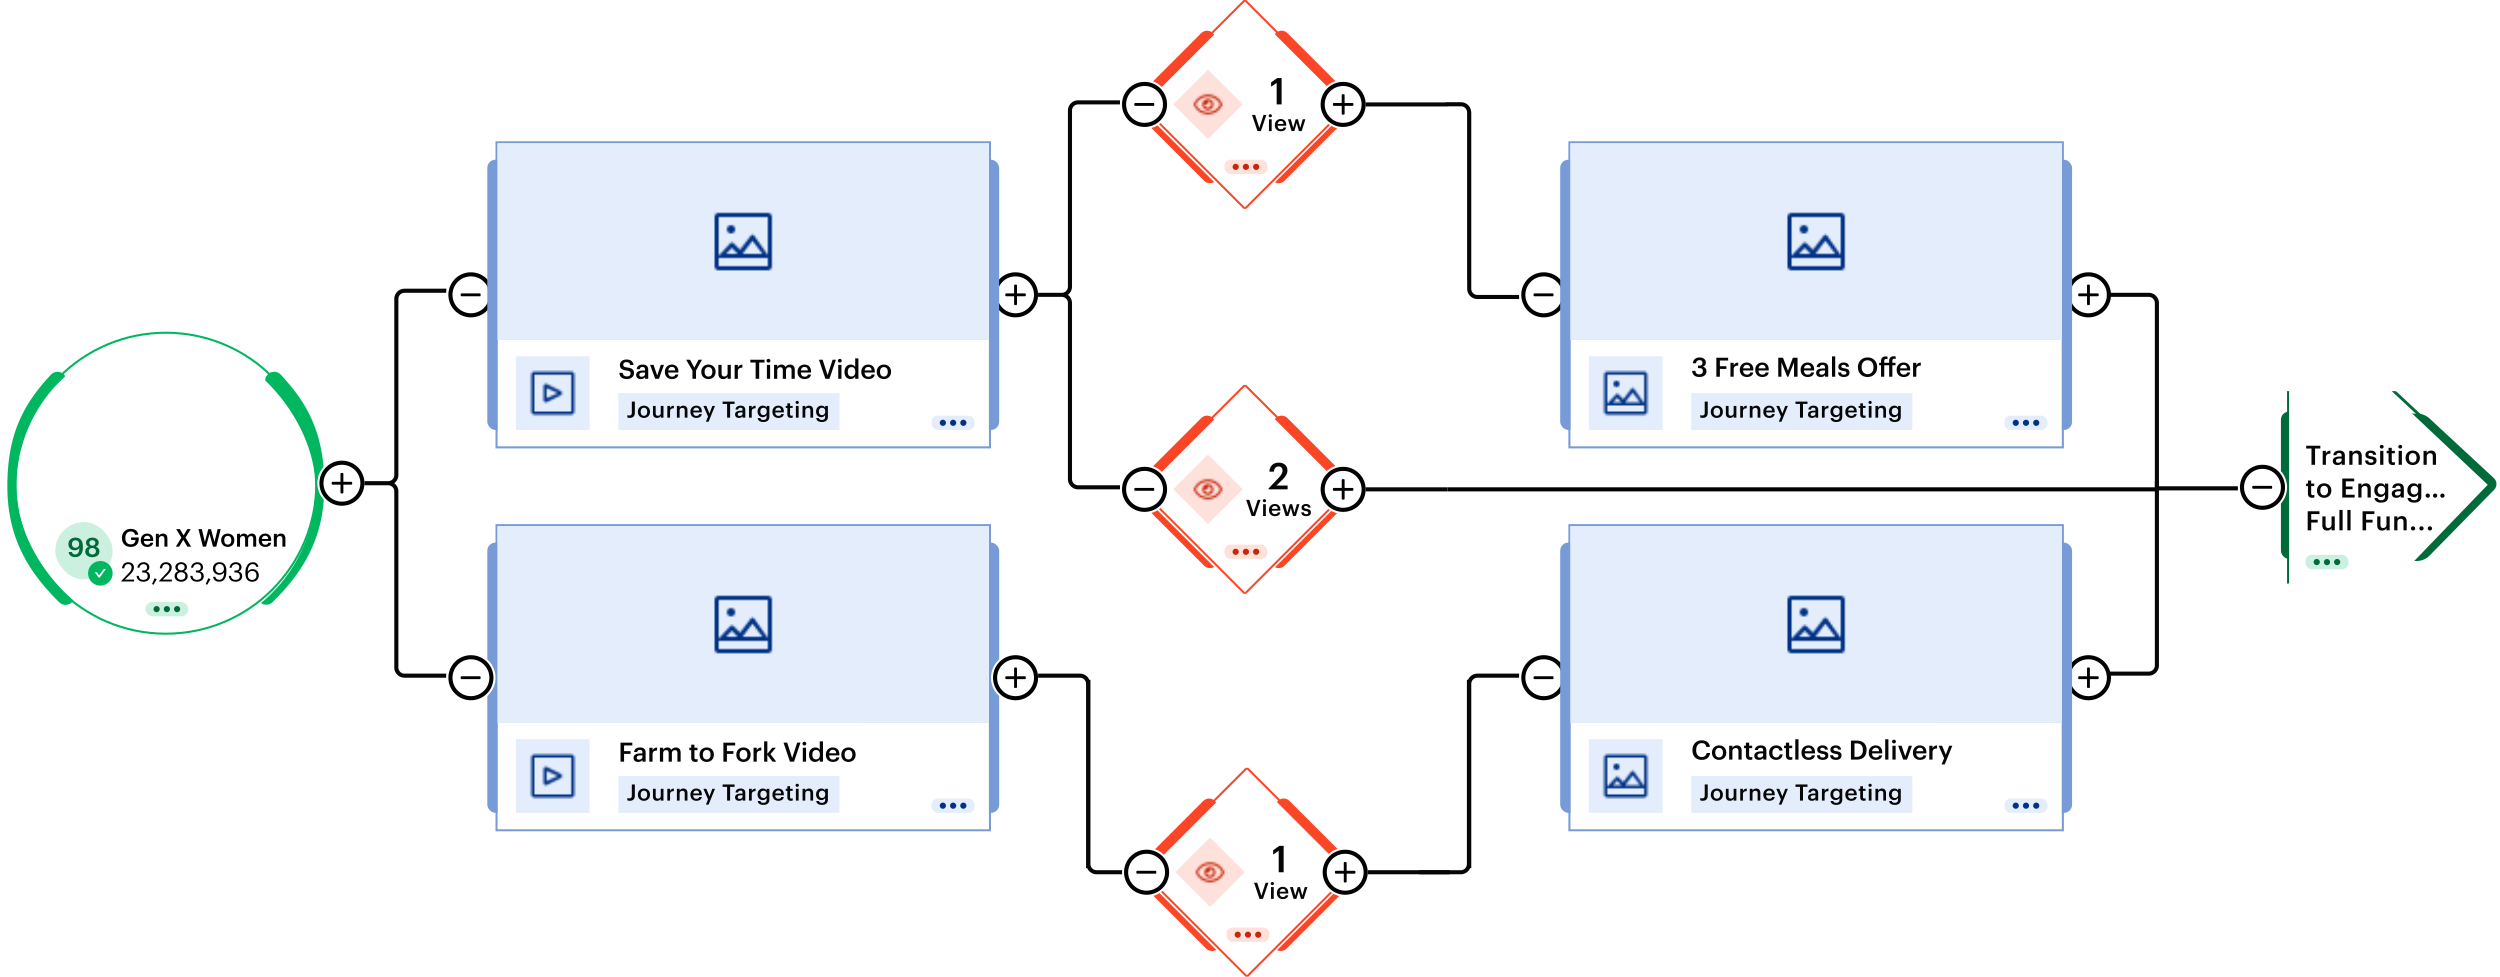 <svg xmlns="http://www.w3.org/2000/svg" fill="none" viewBox="0 0 1221 477">
  <path fill="#00B760" d="M137.131 182.99a4.41 4.41 0 0 0-6.235-.215 4.41 4.41 0 0 0-.215 6.235l6.45-6.02Zm-10.24 104.879a4.413 4.413 0 0 0 6.217 6.262l-6.217-6.262ZM31.319 189.01a4.411 4.411 0 1 0-6.45-6.02l6.45 6.02Zm-2.428 105.121a4.412 4.412 0 0 0 6.217-6.262l-6.217 6.262Zm101.79-105.121c6.017 6.447 10.683 12.736 13.881 20.23 3.193 7.481 5.029 16.416 5.026 28.261l8.824.002c.003-12.796-1.988-22.949-5.734-31.727-3.741-8.765-9.126-15.907-15.547-22.786l-6.45 6.02Zm18.907 48.491c-.006 23.064-9.619 37.383-22.697 50.368l6.217 6.262c14.073-13.974 25.296-30.41 25.304-56.628l-8.824-.002ZM24.868 182.99c-6.42 6.879-11.805 14.021-15.546 22.786-3.746 8.778-5.737 18.931-5.734 31.727l8.824-.002c-.004-11.845 1.833-20.78 5.025-28.261 3.198-7.494 7.864-13.783 13.882-20.23l-6.45-6.02Zm-21.28 54.513c.007 26.218 11.23 42.654 25.303 56.628l6.217-6.262c-13.078-12.985-22.69-27.304-22.696-50.368l-8.824.002Z"/>
  <g filter="url(#a)">
    <rect width="146" height="146" x="8" y="163" fill="#fff" rx="72.549"/>
  </g>
  <mask id="b" width="146" height="146" x="8" y="163" maskUnits="userSpaceOnUse" style="mask-type:alpha">
    <rect width="146" height="146" x="8" y="163" fill="#fff" rx="72.549"/>
  </mask>
  <g mask="url(#b)">
    <path fill="#fff" d="M7 250h148v68H7z"/>
  </g>
  <path fill="#00B760" fill-rule="evenodd" d="M81 310c40.869 0 74-33.131 74-74s-33.131-74-74-74c-40.87 0-74 33.131-74 74s33.13 74 74 74Zm0-1.007c40.313 0 72.993-32.68 72.993-72.993 0-40.313-32.68-72.993-72.993-72.993-40.313 0-72.993 32.68-72.993 72.993 0 40.313 32.68 72.993 72.993 72.993Z" clip-rule="evenodd"/>
  <path fill="#000" d="M63.836 267.12c2.424 0 3.912-1.44 3.912-3.816v-.792h-3.732v1.2h2.16c-.048 1.188-.708 2.16-2.316 2.16-1.8 0-2.652-1.26-2.652-3.096v-.096c0-1.884.972-3.132 2.652-3.132 1.116 0 1.884.492 2.076 1.632h1.596c-.228-2.052-1.86-2.892-3.696-2.892-2.508 0-4.284 1.824-4.284 4.38v.096c0 2.532 1.536 4.356 4.284 4.356Zm8.093 0c1.608 0 2.676-.72 2.88-2.04h-1.404c-.108.612-.564.96-1.44.96-1.08 0-1.68-.672-1.728-1.86h4.596v-.42c0-2.244-1.404-3.168-2.964-3.168-1.788 0-3.12 1.296-3.12 3.24v.096c0 1.98 1.332 3.192 3.18 3.192Zm-1.668-3.912c.144-.972.732-1.56 1.608-1.56.9 0 1.452.48 1.524 1.56H70.26ZM76.13 267h1.452v-3.696c0-.996.66-1.5 1.476-1.5.864 0 1.248.432 1.248 1.38V267h1.452v-3.948c0-1.728-.888-2.46-2.148-2.46-1.032 0-1.728.516-2.028 1.128v-.996H76.13V267Zm9.728 0h1.632l2.016-3.348L91.522 267h1.824l-2.748-4.44 2.532-4.14h-1.644l-1.812 3.048-1.824-3.048h-1.8l2.568 4.176-2.76 4.404Zm13.219 0h1.524l1.74-6.252 1.692 6.252h1.596l2.148-8.58h-1.488l-1.536 6.336-1.704-6.336h-1.32l-1.668 6.3-1.488-6.3H96.94l2.136 8.58Zm12.157.12c1.848 0 3.228-1.272 3.228-3.228v-.096c0-1.92-1.38-3.204-3.216-3.204-1.848 0-3.228 1.296-3.228 3.24v.096c0 1.908 1.368 3.192 3.216 3.192Zm.012-1.128c-1.104 0-1.74-.804-1.74-2.088v-.096c0-1.296.66-2.076 1.74-2.076s1.728.792 1.728 2.088v.084c0 1.284-.648 2.088-1.728 2.088Zm4.528 1.008h1.452v-3.756c0-.96.66-1.44 1.38-1.44.708 0 1.116.396 1.116 1.32V267h1.452v-3.756c0-.96.66-1.44 1.38-1.44.72 0 1.116.396 1.116 1.32V267h1.452v-3.972c0-1.728-.936-2.436-2.088-2.436-.78 0-1.644.348-2.124 1.128-.312-.78-.96-1.128-1.776-1.128-.924 0-1.608.504-1.908 1.092v-.96h-1.452V267Zm13.776.12c1.608 0 2.676-.72 2.88-2.04h-1.404c-.108.612-.564.96-1.44.96-1.08 0-1.68-.672-1.728-1.86h4.596v-.42c0-2.244-1.404-3.168-2.964-3.168-1.788 0-3.12 1.296-3.12 3.24v.096c0 1.98 1.332 3.192 3.18 3.192Zm-1.668-3.912c.144-.972.732-1.56 1.608-1.56.9 0 1.452.48 1.524 1.56h-3.132Zm5.869 3.792h1.452v-3.696c0-.996.66-1.5 1.476-1.5.864 0 1.248.432 1.248 1.38V267h1.452v-3.948c0-1.728-.888-2.46-2.148-2.46-1.032 0-1.728.516-2.028 1.128v-.996h-1.452V267ZM59.247 284h6.227v-.923h-4.485l2.561-2.496c1.144-1.118 1.872-2.236 1.872-3.38 0-1.599-1.092-2.613-2.808-2.613-1.768 0-2.873 1.157-3.016 2.977h1.053c.182-1.456.884-2.067 1.963-2.067 1.053 0 1.664.624 1.664 1.664 0 .949-.494 1.794-1.339 2.691l-3.692 3.887v.26Zm10.721.117c1.924 0 3.302-1.014 3.302-2.704 0-1.287-.702-2.054-1.794-2.34.845-.351 1.47-.975 1.47-2.028 0-1.287-1.028-2.457-2.796-2.457-1.768 0-2.977 1.209-3.042 2.678h.988c.117-1.053.897-1.755 2.054-1.755 1.131 0 1.69.676 1.69 1.56 0 1.014-.533 1.586-1.742 1.586h-.65v.949h.702c1.313 0 1.963.611 1.963 1.807 0 1.092-.663 1.794-2.119 1.794-1.469 0-2.132-.845-2.236-1.95h-1.04c.065 1.625 1.274 2.86 3.25 2.86Zm4.992 1.482 1.599-2.717-1.053-.494-1.248 2.847.702.364ZM77.706 284h6.227v-.923h-4.485l2.561-2.496c1.144-1.118 1.872-2.236 1.872-3.38 0-1.599-1.092-2.613-2.808-2.613-1.768 0-2.873 1.157-3.016 2.977h1.053c.182-1.456.884-2.067 1.963-2.067 1.053 0 1.664.624 1.664 1.664 0 .949-.494 1.794-1.339 2.691l-3.692 3.887v.26Zm10.776.117c1.573 0 3.198-.923 3.198-2.782 0-1.196-.702-2.002-1.78-2.392.857-.377 1.43-1.027 1.43-1.963 0-1.456-1.405-2.392-2.848-2.392-1.43 0-2.86.91-2.86 2.418 0 .91.52 1.612 1.404 1.95-.988.351-1.755 1.157-1.755 2.405 0 1.846 1.69 2.756 3.211 2.756Zm.04-5.564c-.95 0-1.756-.559-1.756-1.534 0-.962.754-1.547 1.716-1.547s1.703.624 1.703 1.521c0 .988-.676 1.56-1.664 1.56Zm-.04 4.641c-1.079 0-2.054-.65-2.054-1.872 0-1.235.975-1.872 2.08-1.872s2.015.624 2.015 1.846c0 1.235-.897 1.898-2.04 1.898Zm7.715.923c1.924 0 3.302-1.014 3.302-2.704 0-1.287-.702-2.054-1.794-2.34.845-.351 1.469-.975 1.469-2.028 0-1.287-1.027-2.457-2.795-2.457s-2.977 1.209-3.042 2.678h.988c.117-1.053.897-1.755 2.054-1.755 1.13 0 1.69.676 1.69 1.56 0 1.014-.533 1.586-1.742 1.586h-.65v.949h.702c1.313 0 1.963.611 1.963 1.807 0 1.092-.663 1.794-2.12 1.794-1.468 0-2.131-.845-2.235-1.95h-1.04c.065 1.625 1.274 2.86 3.25 2.86Zm4.992 1.482 1.599-2.717-1.053-.494-1.248 2.847.702.364Zm5.875-1.495c2.223 0 3.497-1.703 3.497-4.784v-.585c0-2.678-1.144-4.16-3.341-4.16-1.963 0-3.211 1.248-3.211 3.107 0 1.755 1.248 3.042 3.055 3.042 1.066 0 1.963-.481 2.405-1.235-.026 2.47-.897 3.692-2.379 3.692-1.196 0-1.716-.559-1.924-1.469h-1.092c.247 1.495 1.274 2.392 2.99 2.392Zm.169-4.264c-1.261 0-2.067-.871-2.067-2.21 0-1.313.832-2.171 2.054-2.171 1.248 0 2.145.845 2.145 2.366 0 1.209-.884 2.015-2.132 2.015Zm7.766 4.277c1.924 0 3.302-1.014 3.302-2.704 0-1.287-.702-2.054-1.794-2.34.845-.351 1.469-.975 1.469-2.028 0-1.287-1.027-2.457-2.795-2.457s-2.977 1.209-3.042 2.678h.988c.117-1.053.897-1.755 2.054-1.755 1.131 0 1.69.676 1.69 1.56 0 1.014-.533 1.586-1.742 1.586h-.65v.949h.702c1.313 0 1.963.611 1.963 1.807 0 1.092-.663 1.794-2.119 1.794-1.469 0-2.132-.845-2.236-1.95h-1.04c.065 1.625 1.274 2.86 3.25 2.86Zm8.196 0c1.963 0 3.211-1.248 3.211-3.107 0-1.703-1.196-3.042-3.042-3.042-1.079 0-1.95.507-2.392 1.261.052-2.457 1.04-3.718 2.444-3.718 1.04 0 1.508.468 1.716 1.326h1.079c-.247-1.495-1.274-2.249-2.717-2.249-2.132 0-3.64 1.742-3.64 5.083v.221c0 2.327.806 4.225 3.341 4.225Zm0-.884c-1.248 0-2.145-.806-2.145-2.327 0-1.209.884-2.054 2.132-2.054 1.261 0 2.067.871 2.067 2.21 0 1.313-.832 2.171-2.054 2.171Z"/>
  <rect width="28" height="28" x="27" y="255" fill="#CCF0DF" rx="14"/>
  <path fill="#006B38" d="M36.744 272.117c2.392 0 3.744-1.703 3.744-4.758v-.481c0-2.678-1.196-4.316-3.627-4.316-2.12 0-3.445 1.287-3.445 3.185 0 1.833 1.287 3.016 3.08 3.016 1.106 0 1.86-.468 2.289-1.17-.026 2.119-.741 3.185-2.067 3.185-1.001 0-1.43-.468-1.6-1.196h-1.624c.22 1.599 1.352 2.535 3.25 2.535Zm.117-4.563c-1.066 0-1.742-.741-1.742-1.859 0-1.105.689-1.846 1.729-1.846 1.066 0 1.807.728 1.807 1.976 0 1.027-.741 1.729-1.794 1.729Zm8.253 4.576c1.872 0 3.458-.975 3.458-2.808 0-1.131-.637-1.937-1.73-2.327.833-.364 1.379-1.001 1.379-1.95 0-1.534-1.443-2.47-3.107-2.47-1.612 0-3.12.923-3.12 2.496 0 .923.52 1.599 1.378 1.937-1.04.364-1.742 1.183-1.742 2.366 0 1.82 1.638 2.756 3.484 2.756Zm.026-5.629c-.806 0-1.495-.494-1.495-1.339 0-.832.65-1.339 1.469-1.339.832 0 1.469.533 1.469 1.326 0 .845-.598 1.352-1.443 1.352Zm-.026 4.329c-.936 0-1.742-.559-1.742-1.599s.806-1.599 1.755-1.599c.962 0 1.716.559 1.716 1.586 0 1.04-.741 1.612-1.73 1.612Z"/>
  <path fill="#fff" d="M49 274a6 6 0 1 0 .001 12.001A6 6 0 0 0 49 274Z"/>
  <path fill="#00B760" fill-rule="evenodd" d="M43 280a6 6 0 1 1 12.001.001A6 6 0 0 1 43 280Zm5.771 1.951 2.82-3.91c.051-.071 0-.17-.087-.17h-.628a.428.428 0 0 0-.346.178l-2.106 2.919-.953-1.323a.428.428 0 0 0-.347-.178h-.629c-.087 0-.137.099-.087.17l1.67 2.314c.17.237.523.237.693 0Z" clip-rule="evenodd"/>
  <rect width="21" height="7" x="71" y="294" fill="#CCF0DF" rx="3.5"/>
  <path fill="#006B38" fill-rule="evenodd" d="M80 297.5a1.5 1.5 0 1 0 3 0 1.5 1.5 0 0 0-3 0Zm-5 0a1.5 1.5 0 1 0 3 0 1.5 1.5 0 0 0-3 0Zm11.5 1.5a1.5 1.5 0 1 1 0-3 1.5 1.5 0 0 1 0 3Z" clip-rule="evenodd"/>
  <path fill="#fff" d="M179 236c0 6.629-5.371 12-12 12s-12-5.371-12-12 5.371-12 12-12 12 5.371 12 12Z"/>
  <path fill="#000" fill-rule="evenodd" d="M178 236c0 6.077-4.923 11-11 11s-11-4.923-11-11 4.923-11 11-11 11 4.923 11 11Zm-6 .234a.47.47 0 0 1-.469.469h-3.828v3.828a.47.47 0 0 1-.469.469h-.468a.47.47 0 0 1-.469-.469v-3.828h-3.828a.47.47 0 0 1-.469-.469v-.468a.47.47 0 0 1 .469-.469h3.828v-3.828a.47.47 0 0 1 .469-.469h.468a.47.47 0 0 1 .469.469v3.828h3.828a.47.47 0 0 1 .469.469v.468ZM167 227c4.946 0 9 4.004 9 9 0 4.946-4.004 9-9 9-4.946 0-9-4.004-9-9 0-4.946 4.004-9 9-9Z" clip-rule="evenodd"/>
  <path stroke="#060606" stroke-width="2" d="M218 142h-20.429a4 4 0 0 0-4 4v86a4 4 0 0 1-4 4H182M218 330h-20.429a4 4 0 0 1-4-4v-86a4 4 0 0 0-4-4H178"/>
  <path fill="#fff" d="M508 144c0 6.629-5.371 12-12 12s-12-5.371-12-12 5.371-12 12-12 12 5.371 12 12Z"/>
  <path fill="#000" fill-rule="evenodd" d="M507 144c0 6.077-4.923 11-11 11s-11-4.923-11-11 4.923-11 11-11 11 4.923 11 11Zm-6 .234a.47.47 0 0 1-.469.469h-3.828v3.828a.47.47 0 0 1-.469.469h-.468a.47.47 0 0 1-.469-.469v-3.828h-3.828a.47.47 0 0 1-.469-.469v-.468a.47.47 0 0 1 .469-.469h3.828v-3.828a.47.47 0 0 1 .469-.469h.468a.47.47 0 0 1 .469.469v3.828h3.828a.47.47 0 0 1 .469.469v.468ZM496 135c4.946 0 9 4.004 9 9 0 4.946-4.004 9-9 9-4.946 0-9-4.004-9-9 0-4.946 4.004-9 9-9Z" clip-rule="evenodd"/>
  <path fill="#fff" d="M242 144c0 6.629-5.371 12-12 12s-12-5.371-12-12 5.371-12 12-12 12 5.371 12 12Z"/>
  <path fill="#000" fill-rule="evenodd" d="M241 144c0 6.077-4.923 11-11 11s-11-4.923-11-11 4.923-11 11-11 11 4.923 11 11Zm-6.469.703h-9.062a.47.47 0 0 1-.469-.469v-.468a.47.47 0 0 1 .469-.469h9.062c.258 0 .258 1.406 0 1.406ZM230 135c4.946 0 9 4.004 9 9 0 4.946-4.004 9-9 9-4.946 0-9-4.004-9-9 0-4.946 4.004-9 9-9Z" clip-rule="evenodd"/>
  <g clip-path="url(#c)">
    <rect width="250" height="132" x="238" y="78" fill="#769BD6" rx="4"/>
    <g filter="url(#d)">
      <path fill="#fff" d="M243 70h240v148H243z"/>
    </g>
    <path stroke="#DADADA" stroke-linecap="square" d="M482.5 165.5h-239"/>
    <path fill="#769BD6" fill-rule="evenodd" d="M484 69H242v150h242V69Zm-1 1H243v148h240V70Z" clip-rule="evenodd"/>
    <path fill="#E3EDFC" d="M243 70h240v96H243z"/>
    <mask id="e" width="28" height="28" x="349" y="104" maskUnits="userSpaceOnUse" style="mask-type:alpha">
      <path fill="#fff" d="M375 104a2 2 0 0 1 2 2v24a2 2 0 0 1-2 2h-24a2 2 0 0 1-2-2v-24a2 2 0 0 1 2-2h24Zm0 22h-24v4h24v-4Zm0-20h-24v18.924l5.731-6.164a1 1 0 0 1 1.414-.052l.026.025 3.267 3.267 5.296-6.918a1 1 0 0 1 1.612.033l6.654 9.463V106Zm-17.562 15-2.813 3h5.625l-2.812-3Zm10.062-3.438L362.625 124h9.75l-4.875-6.438ZM357 110a2 2 0 1 1 .001 3.999A2 2 0 0 1 357 110Z"/>
    </mask>
    <g mask="url(#e)">
      <path fill="#003285" d="M379 102h-32v32h32v-32Z"/>
    </g>
    <path fill="#E3EDFC" d="M302 192h108v18H302z"/>
    <path fill="#060606" d="M307.628 204.099c1.452 0 2.431-.781 2.431-2.486v-5.478h-1.474v5.445c0 .968-.462 1.342-1.177 1.342-.462 0-.737-.088-1.012-.198v1.144c.253.132.583.231 1.232.231Zm6.872.011c1.694 0 2.959-1.166 2.959-2.959v-.088c0-1.76-1.265-2.937-2.948-2.937-1.694 0-2.959 1.188-2.959 2.97v.088c0 1.749 1.254 2.926 2.948 2.926Zm.011-1.034c-1.012 0-1.595-.737-1.595-1.914v-.088c0-1.188.605-1.903 1.595-1.903s1.584.726 1.584 1.914v.077c0 1.177-.594 1.914-1.584 1.914Zm6.375 1.034c.935 0 1.54-.451 1.826-1.012V204h1.331v-5.753h-1.331v3.421c0 .913-.627 1.375-1.342 1.375-.77 0-1.133-.396-1.133-1.265v-3.531h-1.331v3.685c0 1.529.847 2.178 1.98 2.178Zm5.035-.11h1.331v-2.992c0-1.221.704-1.595 1.87-1.606v-1.243c-.968.011-1.507.44-1.87 1.166v-1.078h-1.331V204Zm4.673 0h1.331v-3.388c0-.913.605-1.375 1.353-1.375.792 0 1.144.396 1.144 1.265V204h1.331v-3.619c0-1.584-.814-2.255-1.969-2.255-.946 0-1.584.473-1.859 1.034v-.913h-1.331V204Zm9.522.11c1.474 0 2.453-.66 2.64-1.87h-1.287c-.099.561-.517.88-1.32.88-.99 0-1.54-.616-1.584-1.705h4.213v-.385c0-2.057-1.287-2.904-2.717-2.904-1.639 0-2.86 1.188-2.86 2.97v.088c0 1.815 1.221 2.926 2.915 2.926Zm-1.529-3.586c.132-.891.671-1.43 1.474-1.43.825 0 1.331.44 1.397 1.43h-2.871Zm6.178 5.445h1.309l3.135-7.722h-1.298l-1.408 3.707-1.529-3.707h-1.441l2.277 5.17-1.045 2.552ZM355.111 204h1.474v-6.71h2.189v-1.155h-5.852v1.155h2.189V204Zm5.818.11c.88 0 1.386-.319 1.76-.814V204h1.309v-3.773c0-1.573-1.012-2.101-2.299-2.101s-2.354.561-2.464 1.903h1.287c.066-.572.407-.902 1.1-.902.781 0 1.045.385 1.045 1.155v.297h-.715c-1.65 0-2.948.484-2.948 1.826 0 1.199.869 1.705 1.925 1.705Zm.319-.957c-.66 0-.924-.319-.924-.803 0-.704.649-.935 1.661-.935h.682v.572c0 .737-.605 1.166-1.419 1.166Zm4.575.847h1.331v-2.992c0-1.221.704-1.595 1.87-1.606v-1.243c-.968.011-1.507.44-1.87 1.166v-1.078h-1.331V204Zm7.007 2.112c1.782 0 2.915-.847 2.926-2.541v-5.324h-1.331v.88c-.33-.572-.902-1.001-1.848-1.001-1.485 0-2.585 1.21-2.585 2.827v.077c0 1.661 1.111 2.739 2.552 2.739a2.24 2.24 0 0 0 1.881-1.067v.847c0 1.034-.572 1.551-1.606 1.551-.869 0-1.309-.33-1.419-.902h-1.342c.154 1.1.968 1.914 2.772 1.914Zm.044-3.366c-.858 0-1.518-.66-1.518-1.727v-.088c0-1.045.572-1.76 1.562-1.76.957 0 1.551.649 1.551 1.738v.077c0 1.1-.671 1.76-1.595 1.76Zm7.294 1.364c1.474 0 2.453-.66 2.64-1.87h-1.287c-.099.561-.517.88-1.32.88-.99 0-1.54-.616-1.584-1.705h4.213v-.385c0-2.057-1.287-2.904-2.717-2.904-1.639 0-2.86 1.188-2.86 2.97v.088c0 1.815 1.221 2.926 2.915 2.926Zm-1.529-3.586c.132-.891.671-1.43 1.474-1.43.825 0 1.331.44 1.397 1.43h-2.871Zm7.638 3.575c.407 0 .693-.066.902-.143V202.9c-.187.077-.385.11-.649.11-.418 0-.66-.231-.66-.737v-3.025h1.265v-1.001h-1.265v-1.265h-1.331v1.265h-.77v1.001h.77v3.146c0 1.089.594 1.705 1.738 1.705Zm3.084-6.798c.44 0 .792-.33.792-.759 0-.44-.352-.77-.792-.77-.44 0-.792.33-.792.77 0 .429.352.759.792.759Zm-.649 6.699h1.331v-5.753h-1.331V204Zm3.254 0h1.331v-3.388c0-.913.605-1.375 1.353-1.375.792 0 1.144.396 1.144 1.265V204h1.331v-3.619c0-1.584-.814-2.255-1.969-2.255-.946 0-1.584.473-1.859 1.034v-.913h-1.331V204Zm9.445 2.112c1.782 0 2.915-.847 2.926-2.541v-5.324h-1.331v.88c-.33-.572-.902-1.001-1.848-1.001-1.485 0-2.585 1.21-2.585 2.827v.077c0 1.661 1.111 2.739 2.552 2.739a2.24 2.24 0 0 0 1.881-1.067v.847c0 1.034-.572 1.551-1.606 1.551-.869 0-1.309-.33-1.419-.902h-1.342c.154 1.1.968 1.914 2.772 1.914Zm.044-3.366c-.858 0-1.518-.66-1.518-1.727v-.088c0-1.045.572-1.76 1.562-1.76.957 0 1.551.649 1.551 1.738v.077c0 1.1-.671 1.76-1.595 1.76ZM306.225 185.13c2.054 0 3.419-1.261 3.419-2.873 0-1.859-1.131-2.483-3.315-2.782-1.612-.234-1.924-.611-1.924-1.365 0-.715.546-1.222 1.599-1.222 1.066 0 1.625.416 1.794 1.391h1.586c-.182-1.781-1.378-2.691-3.38-2.691-1.937 0-3.237 1.144-3.237 2.665 0 1.742 1.053 2.418 3.276 2.717 1.508.247 1.937.572 1.937 1.43s-.728 1.43-1.755 1.43c-1.573 0-1.95-.78-2.067-1.716h-1.664c.13 1.755 1.196 3.016 3.731 3.016Zm6.744 0c1.04 0 1.638-.377 2.08-.962V185h1.547v-4.459c0-1.859-1.196-2.483-2.717-2.483-1.521 0-2.782.663-2.912 2.249h1.521c.078-.676.481-1.066 1.3-1.066.923 0 1.235.455 1.235 1.365v.351h-.845c-1.95 0-3.484.572-3.484 2.158 0 1.417 1.027 2.015 2.275 2.015Zm.377-1.131c-.78 0-1.092-.377-1.092-.949 0-.832.767-1.105 1.963-1.105h.806v.676c0 .871-.715 1.378-1.677 1.378Zm6.643 1.001h1.833l2.457-6.799h-1.547l-1.755 5.187-1.781-5.187h-1.69l2.483 6.799Zm8.192.13c1.742 0 2.899-.78 3.12-2.21h-1.521c-.117.663-.611 1.04-1.56 1.04-1.17 0-1.82-.728-1.872-2.015h4.979v-.455c0-2.431-1.521-3.432-3.211-3.432-1.937 0-3.38 1.404-3.38 3.51v.104c0 2.145 1.443 3.458 3.445 3.458Zm-1.807-4.238c.156-1.053.793-1.69 1.742-1.69.975 0 1.573.52 1.651 1.69h-3.393ZM338.196 185h1.742v-4.017l2.912-5.278h-1.69l-2.041 3.848-2.093-3.848h-1.911l3.081 5.265V185Zm7.81.13c2.002 0 3.497-1.378 3.497-3.497v-.104c0-2.08-1.495-3.471-3.484-3.471-2.002 0-3.497 1.404-3.497 3.51v.104c0 2.067 1.482 3.458 3.484 3.458Zm.013-1.222c-1.196 0-1.885-.871-1.885-2.262v-.104c0-1.404.715-2.249 1.885-2.249s1.872.858 1.872 2.262v.091c0 1.391-.702 2.262-1.872 2.262Zm7.18 1.222c1.105 0 1.82-.533 2.158-1.196V185h1.573v-6.799h-1.573v4.043c0 1.079-.741 1.625-1.586 1.625-.91 0-1.339-.468-1.339-1.495v-4.173h-1.573v4.355c0 1.807 1.001 2.574 2.34 2.574Zm5.596-.13h1.573v-3.536c0-1.443.832-1.885 2.21-1.898v-1.469c-1.144.013-1.781.52-2.21 1.378v-1.274h-1.573V185Zm10.254 0h1.742v-7.93h2.587v-1.365h-6.916v1.365h2.587V185Zm6.269-7.917c.52 0 .936-.39.936-.897 0-.52-.416-.91-.936-.91s-.936.39-.936.91c0 .507.416.897.936.897Zm-.767 7.917h1.573v-6.799h-1.573V185Zm3.49 0h1.573v-4.069c0-1.04.715-1.56 1.495-1.56.767 0 1.209.429 1.209 1.43V185h1.573v-4.069c0-1.04.715-1.56 1.495-1.56.78 0 1.209.429 1.209 1.43V185h1.573v-4.303c0-1.872-1.014-2.639-2.262-2.639-.845 0-1.781.377-2.301 1.222-.338-.845-1.04-1.222-1.924-1.222-1.001 0-1.742.546-2.067 1.183v-1.04h-1.573V185Zm14.924.13c1.742 0 2.899-.78 3.12-2.21h-1.521c-.117.663-.611 1.04-1.56 1.04-1.17 0-1.82-.728-1.872-2.015h4.979v-.455c0-2.431-1.521-3.432-3.211-3.432-1.937 0-3.38 1.404-3.38 3.51v.104c0 2.145 1.443 3.458 3.445 3.458Zm-1.807-4.238c.156-1.053.793-1.69 1.742-1.69.975 0 1.573.52 1.651 1.69h-3.393ZM403.11 185h2.002l3.146-9.295h-1.625l-2.431 7.54-2.418-7.54h-1.807L403.11 185Zm7.057-7.917c.52 0 .936-.39.936-.897 0-.52-.416-.91-.936-.91s-.936.39-.936.91c0 .507.416.897.936.897ZM409.4 185h1.573v-6.799H409.4V185Zm6.038.13c1.001 0 1.872-.598 2.236-1.274V185h1.573v-9.945h-1.573v4.186c-.377-.676-1.066-1.183-2.171-1.183-1.768 0-3.055 1.378-3.055 3.549v.104c0 2.21 1.287 3.419 2.99 3.419Zm.39-1.248c-1.014 0-1.768-.715-1.768-2.21v-.104c0-1.469.676-2.275 1.833-2.275 1.144 0 1.833.741 1.833 2.236v.104c0 1.521-.806 2.249-1.898 2.249Zm8.279 1.248c1.742 0 2.899-.78 3.12-2.21h-1.521c-.117.663-.611 1.04-1.56 1.04-1.17 0-1.82-.728-1.872-2.015h4.979v-.455c0-2.431-1.521-3.432-3.211-3.432-1.937 0-3.38 1.404-3.38 3.51v.104c0 2.145 1.443 3.458 3.445 3.458Zm-1.807-4.238c.156-1.053.793-1.69 1.742-1.69.975 0 1.573.52 1.651 1.69H422.3Zm9.387 4.238c2.002 0 3.497-1.378 3.497-3.497v-.104c0-2.08-1.495-3.471-3.484-3.471-2.002 0-3.497 1.404-3.497 3.51v.104c0 2.067 1.482 3.458 3.484 3.458Zm.013-1.222c-1.196 0-1.885-.871-1.885-2.262v-.104c0-1.404.715-2.249 1.885-2.249s1.872.858 1.872 2.262v.091c0 1.391-.702 2.262-1.872 2.262Z"/>
    <path fill="#E3EDFC" d="M252 174h36v36h-36z"/>
    <mask id="f" width="22" height="22" x="259" y="181" maskUnits="userSpaceOnUse" style="mask-type:alpha">
      <path fill="#fff" d="M279 181.5a1.5 1.5 0 0 1 1.5 1.5v18a1.5 1.5 0 0 1-1.5 1.5h-18a1.5 1.5 0 0 1-1.5-1.5v-18a1.5 1.5 0 0 1 1.5-1.5h18Zm0 1.5h-18v18h18v-18Zm-12.375 4.5c.175 0 .347.041.503.119l6.75 3.375a1.124 1.124 0 0 1 0 2.012l-6.75 3.375a1.124 1.124 0 0 1-1.628-1.006v-6.75c0-.621.504-1.125 1.125-1.125Zm.352 2.039v4.922l5.531-2.461-5.531-2.461Z"/>
    </mask>
    <g mask="url(#f)">
      <path fill="#003285" d="M282 180h-24v24h24v-24Z"/>
    </g>
    <rect width="21" height="7" x="455" y="203" fill="#E3EDFC" rx="3"/>
    <path fill="#003285" fill-rule="evenodd" d="M464 206.5a1.5 1.5 0 1 0 3.001-.001 1.5 1.5 0 0 0-3.001.001Zm-5 0a1.5 1.5 0 1 0 3 0 1.5 1.5 0 0 0-3 0Zm11.5 1.5a1.5 1.5 0 1 1 .001-3.001A1.5 1.5 0 0 1 470.5 208Z" clip-rule="evenodd"/>
  </g>
  <path stroke="#060606" stroke-width="2" d="M547 50h-20.429a4 4 0 0 0-4 4v86a4 4 0 0 1-4 4H511M547 238h-20.429a4 4 0 0 1-4-4v-86a4 4 0 0 0-4-4H507"/>
  <g clip-path="url(#g)">
    <rect width="250" height="132" x="238" y="265" fill="#769BD6" rx="4"/>
    <g filter="url(#h)">
      <path fill="#fff" d="M243 257h240v148H243z"/>
    </g>
    <path stroke="#DADADA" stroke-linecap="square" d="M482.5 352.5h-239"/>
    <path fill="#769BD6" fill-rule="evenodd" d="M484 256H242v150h242V256Zm-1 1H243v148h240V257Z" clip-rule="evenodd"/>
    <path fill="#E3EDFC" d="M243 257h240v96H243z"/>
    <mask id="i" width="28" height="28" x="349" y="291" maskUnits="userSpaceOnUse" style="mask-type:alpha">
      <path fill="#fff" d="M375 291a2 2 0 0 1 2 2v24a2 2 0 0 1-2 2h-24a2 2 0 0 1-2-2v-24a2 2 0 0 1 2-2h24Zm0 22h-24v4h24v-4Zm0-20h-24v18.924l5.731-6.164a1 1 0 0 1 1.414-.052l.026.025 3.267 3.267 5.296-6.918a1 1 0 0 1 1.612.033l6.654 9.463V293Zm-17.562 15-2.813 3h5.625l-2.812-3Zm10.062-3.438L362.625 311h9.75l-4.875-6.438ZM357 297a2 2 0 1 1 .001 3.999A2 2 0 0 1 357 297Z"/>
    </mask>
    <g mask="url(#i)">
      <path fill="#003285" d="M379 289h-32v32h32v-32Z"/>
    </g>
    <path fill="#E3EDFC" d="M302 379h108v18H302z"/>
    <path fill="#060606" d="M307.628 391.099c1.452 0 2.431-.781 2.431-2.486v-5.478h-1.474v5.445c0 .968-.462 1.342-1.177 1.342-.462 0-.737-.088-1.012-.198v1.144c.253.132.583.231 1.232.231Zm6.872.011c1.694 0 2.959-1.166 2.959-2.959v-.088c0-1.76-1.265-2.937-2.948-2.937-1.694 0-2.959 1.188-2.959 2.97v.088c0 1.749 1.254 2.926 2.948 2.926Zm.011-1.034c-1.012 0-1.595-.737-1.595-1.914v-.088c0-1.188.605-1.903 1.595-1.903s1.584.726 1.584 1.914v.077c0 1.177-.594 1.914-1.584 1.914Zm6.375 1.034c.935 0 1.54-.451 1.826-1.012V391h1.331v-5.753h-1.331v3.421c0 .913-.627 1.375-1.342 1.375-.77 0-1.133-.396-1.133-1.265v-3.531h-1.331v3.685c0 1.529.847 2.178 1.98 2.178Zm5.035-.11h1.331v-2.992c0-1.221.704-1.595 1.87-1.606v-1.243c-.968.011-1.507.44-1.87 1.166v-1.078h-1.331V391Zm4.673 0h1.331v-3.388c0-.913.605-1.375 1.353-1.375.792 0 1.144.396 1.144 1.265V391h1.331v-3.619c0-1.584-.814-2.255-1.969-2.255-.946 0-1.584.473-1.859 1.034v-.913h-1.331V391Zm9.522.11c1.474 0 2.453-.66 2.64-1.87h-1.287c-.099.561-.517.88-1.32.88-.99 0-1.54-.616-1.584-1.705h4.213v-.385c0-2.057-1.287-2.904-2.717-2.904-1.639 0-2.86 1.188-2.86 2.97v.088c0 1.815 1.221 2.926 2.915 2.926Zm-1.529-3.586c.132-.891.671-1.43 1.474-1.43.825 0 1.331.44 1.397 1.43h-2.871Zm6.178 5.445h1.309l3.135-7.722h-1.298l-1.408 3.707-1.529-3.707h-1.441l2.277 5.17-1.045 2.552ZM355.111 391h1.474v-6.71h2.189v-1.155h-5.852v1.155h2.189V391Zm5.818.11c.88 0 1.386-.319 1.76-.814V391h1.309v-3.773c0-1.573-1.012-2.101-2.299-2.101s-2.354.561-2.464 1.903h1.287c.066-.572.407-.902 1.1-.902.781 0 1.045.385 1.045 1.155v.297h-.715c-1.65 0-2.948.484-2.948 1.826 0 1.199.869 1.705 1.925 1.705Zm.319-.957c-.66 0-.924-.319-.924-.803 0-.704.649-.935 1.661-.935h.682v.572c0 .737-.605 1.166-1.419 1.166Zm4.575.847h1.331v-2.992c0-1.221.704-1.595 1.87-1.606v-1.243c-.968.011-1.507.44-1.87 1.166v-1.078h-1.331V391Zm7.007 2.112c1.782 0 2.915-.847 2.926-2.541v-5.324h-1.331v.88c-.33-.572-.902-1.001-1.848-1.001-1.485 0-2.585 1.21-2.585 2.827v.077c0 1.661 1.111 2.739 2.552 2.739a2.24 2.24 0 0 0 1.881-1.067v.847c0 1.034-.572 1.551-1.606 1.551-.869 0-1.309-.33-1.419-.902h-1.342c.154 1.1.968 1.914 2.772 1.914Zm.044-3.366c-.858 0-1.518-.66-1.518-1.727v-.088c0-1.045.572-1.76 1.562-1.76.957 0 1.551.649 1.551 1.738v.077c0 1.1-.671 1.76-1.595 1.76Zm7.294 1.364c1.474 0 2.453-.66 2.64-1.87h-1.287c-.099.561-.517.88-1.32.88-.99 0-1.54-.616-1.584-1.705h4.213v-.385c0-2.057-1.287-2.904-2.717-2.904-1.639 0-2.86 1.188-2.86 2.97v.088c0 1.815 1.221 2.926 2.915 2.926Zm-1.529-3.586c.132-.891.671-1.43 1.474-1.43.825 0 1.331.44 1.397 1.43h-2.871Zm7.638 3.575c.407 0 .693-.066.902-.143V389.9c-.187.077-.385.11-.649.11-.418 0-.66-.231-.66-.737v-3.025h1.265v-1.001h-1.265v-1.265h-1.331v1.265h-.77v1.001h.77v3.146c0 1.089.594 1.705 1.738 1.705Zm3.084-6.798c.44 0 .792-.33.792-.759 0-.44-.352-.77-.792-.77-.44 0-.792.33-.792.77 0 .429.352.759.792.759Zm-.649 6.699h1.331v-5.753h-1.331V391Zm3.254 0h1.331v-3.388c0-.913.605-1.375 1.353-1.375.792 0 1.144.396 1.144 1.265V391h1.331v-3.619c0-1.584-.814-2.255-1.969-2.255-.946 0-1.584.473-1.859 1.034v-.913h-1.331V391Zm9.445 2.112c1.782 0 2.915-.847 2.926-2.541v-5.324h-1.331v.88c-.33-.572-.902-1.001-1.848-1.001-1.485 0-2.585 1.21-2.585 2.827v.077c0 1.661 1.111 2.739 2.552 2.739a2.24 2.24 0 0 0 1.881-1.067v.847c0 1.034-.572 1.551-1.606 1.551-.869 0-1.309-.33-1.419-.902h-1.342c.154 1.1.968 1.914 2.772 1.914Zm.044-3.366c-.858 0-1.518-.66-1.518-1.727v-.088c0-1.045.572-1.76 1.562-1.76.957 0 1.551.649 1.551 1.738v.077c0 1.1-.671 1.76-1.595 1.76ZM303.066 372h1.729v-3.809h3.172v-1.339h-3.172v-2.769h4.03v-1.378h-5.759V372Zm8.633.13c1.04 0 1.638-.377 2.08-.962V372h1.547v-4.459c0-1.859-1.196-2.483-2.717-2.483-1.521 0-2.782.663-2.912 2.249h1.521c.078-.676.481-1.066 1.3-1.066.923 0 1.235.455 1.235 1.365v.351h-.845c-1.95 0-3.484.572-3.484 2.158 0 1.417 1.027 2.015 2.275 2.015Zm.377-1.131c-.78 0-1.092-.377-1.092-.949 0-.832.767-1.105 1.963-1.105h.806v.676c0 .871-.715 1.378-1.677 1.378Zm5.053 1.001h1.573v-3.536c0-1.443.832-1.885 2.21-1.898v-1.469c-1.144.013-1.781.52-2.21 1.378v-1.274h-1.573V372Zm5.167 0h1.573v-4.069c0-1.04.715-1.56 1.495-1.56.767 0 1.209.429 1.209 1.43V372h1.573v-4.069c0-1.04.715-1.56 1.495-1.56.78 0 1.209.429 1.209 1.43V372h1.573v-4.303c0-1.872-1.014-2.639-2.262-2.639-.845 0-1.781.377-2.301 1.222-.338-.845-1.04-1.222-1.924-1.222-1.001 0-1.742.546-2.067 1.183v-1.04h-1.573V372Zm17.346.117c.481 0 .819-.078 1.066-.169V370.7c-.221.091-.455.13-.767.13-.494 0-.78-.273-.78-.871v-3.575h1.495v-1.183h-1.495v-1.495h-1.573v1.495h-.91v1.183h.91v3.718c0 1.287.702 2.015 2.054 2.015Zm5.513.013c2.002 0 3.497-1.378 3.497-3.497v-.104c0-2.08-1.495-3.471-3.484-3.471-2.002 0-3.497 1.404-3.497 3.51v.104c0 2.067 1.482 3.458 3.484 3.458Zm.013-1.222c-1.196 0-1.885-.871-1.885-2.262v-.104c0-1.404.715-2.249 1.885-2.249s1.872.858 1.872 2.262v.091c0 1.391-.702 2.262-1.872 2.262Zm8.133 1.092h1.729v-3.809h3.172v-1.339h-3.172v-2.769h4.03v-1.378h-5.759V372Zm9.806.13c2.002 0 3.497-1.378 3.497-3.497v-.104c0-2.08-1.495-3.471-3.484-3.471-2.002 0-3.497 1.404-3.497 3.51v.104c0 2.067 1.482 3.458 3.484 3.458Zm.013-1.222c-1.196 0-1.885-.871-1.885-2.262v-.104c0-1.404.715-2.249 1.885-2.249s1.872.858 1.872 2.262v.091c0 1.391-.702 2.262-1.872 2.262Zm4.905 1.092h1.573v-3.536c0-1.443.832-1.885 2.21-1.898v-1.469c-1.144.013-1.781.52-2.21 1.378v-1.274h-1.573V372Zm5.167 0h1.573v-3.341l2.548 3.341h1.82l-2.86-3.679 2.639-3.12h-1.716l-2.431 2.99v-6.136h-1.573V372Zm12.614 0h2.002l3.146-9.295h-1.625l-2.431 7.54-2.418-7.54h-1.807l3.133 9.295Zm7.057-7.917c.52 0 .936-.39.936-.897 0-.52-.416-.91-.936-.91s-.936.39-.936.91c0 .507.416.897.936.897Zm-.767 7.917h1.573v-6.799h-1.573V372Zm6.038.13c1.001 0 1.872-.598 2.236-1.274V372h1.573v-9.945h-1.573v4.186c-.377-.676-1.066-1.183-2.171-1.183-1.768 0-3.055 1.378-3.055 3.549v.104c0 2.21 1.287 3.419 2.99 3.419Zm.39-1.248c-1.014 0-1.768-.715-1.768-2.21v-.104c0-1.469.676-2.275 1.833-2.275 1.144 0 1.833.741 1.833 2.236v.104c0 1.521-.806 2.249-1.898 2.249Zm8.279 1.248c1.742 0 2.899-.78 3.12-2.21h-1.521c-.117.663-.611 1.04-1.56 1.04-1.17 0-1.82-.728-1.872-2.015h4.979v-.455c0-2.431-1.521-3.432-3.211-3.432-1.937 0-3.38 1.404-3.38 3.51v.104c0 2.145 1.443 3.458 3.445 3.458Zm-1.807-4.238c.156-1.053.793-1.69 1.742-1.69.975 0 1.573.52 1.651 1.69h-3.393Zm9.387 4.238c2.002 0 3.497-1.378 3.497-3.497v-.104c0-2.08-1.495-3.471-3.484-3.471-2.002 0-3.497 1.404-3.497 3.51v.104c0 2.067 1.482 3.458 3.484 3.458Zm.013-1.222c-1.196 0-1.885-.871-1.885-2.262v-.104c0-1.404.715-2.249 1.885-2.249s1.872.858 1.872 2.262v.091c0 1.391-.702 2.262-1.872 2.262Z"/>
    <path fill="#E3EDFC" d="M252 361h36v36h-36z"/>
    <mask id="j" width="22" height="22" x="259" y="368" maskUnits="userSpaceOnUse" style="mask-type:alpha">
      <path fill="#fff" d="M279 368.5a1.5 1.5 0 0 1 1.5 1.5v18a1.5 1.5 0 0 1-1.5 1.5h-18a1.5 1.5 0 0 1-1.5-1.5v-18a1.5 1.5 0 0 1 1.5-1.5h18Zm0 1.5h-18v18h18v-18Zm-12.375 4.5c.175 0 .347.041.503.119l6.75 3.375a1.124 1.124 0 0 1 0 2.012l-6.75 3.375a1.124 1.124 0 0 1-1.628-1.006v-6.75c0-.621.504-1.125 1.125-1.125Zm.352 2.039v4.922l5.531-2.461-5.531-2.461Z"/>
    </mask>
    <g mask="url(#j)">
      <path fill="#003285" d="M282 367h-24v24h24v-24Z"/>
    </g>
    <rect width="21" height="7" x="455" y="390" fill="#E3EDFC" rx="3"/>
    <path fill="#003285" fill-rule="evenodd" d="M464 393.5a1.5 1.5 0 1 0 3.001-.001 1.5 1.5 0 0 0-3.001.001Zm-5 0a1.5 1.5 0 1 0 3 0 1.5 1.5 0 0 0-3 0Zm11.5 1.5a1.5 1.5 0 1 1 .001-3.001A1.5 1.5 0 0 1 470.5 395Z" clip-rule="evenodd"/>
  </g>
  <path fill="#fff" d="M508 331c0 6.629-5.371 12-12 12s-12-5.371-12-12 5.371-12 12-12 12 5.371 12 12Z"/>
  <path fill="#000" fill-rule="evenodd" d="M507 331c0 6.077-4.923 11-11 11s-11-4.923-11-11 4.923-11 11-11 11 4.923 11 11Zm-6 .234a.47.47 0 0 1-.469.469h-3.828v3.828a.47.47 0 0 1-.469.469h-.468a.47.47 0 0 1-.469-.469v-3.828h-3.828a.47.47 0 0 1-.469-.469v-.468a.47.47 0 0 1 .469-.469h3.828v-3.828a.47.47 0 0 1 .469-.469h.468a.47.47 0 0 1 .469.469v3.828h3.828a.47.47 0 0 1 .469.469v.468ZM496 322c4.946 0 9 4.004 9 9 0 4.946-4.004 9-9 9-4.946 0-9-4.004-9-9 0-4.946 4.004-9 9-9Z" clip-rule="evenodd"/>
  <path fill="#fff" d="M242 331c0 6.629-5.371 12-12 12s-12-5.371-12-12 5.371-12 12-12 12 5.371 12 12Z"/>
  <path fill="#000" fill-rule="evenodd" d="M241 331c0 6.077-4.923 11-11 11s-11-4.923-11-11 4.923-11 11-11 11 4.923 11 11Zm-6.469.703h-9.062a.47.47 0 0 1-.469-.469v-.468a.47.47 0 0 1 .469-.469h9.062c.258 0 .258 1.406 0 1.406ZM230 322c4.946 0 9 4.004 9 9 0 4.946-4.004 9-9 9-4.946 0-9-4.004-9-9 0-4.946 4.004-9 9-9Z" clip-rule="evenodd"/>
  <path stroke="#060606" stroke-width="2" d="M556 426h-20.429a4 4 0 0 1-4-4v-90M507 330h20.429a4 4 0 0 1 4 4v90"/>
  <g clip-path="url(#k)">
    <path stroke="#FA4526" stroke-linecap="round" stroke-width="8" d="m591.941 460.468-3.978-3.978-27.15-27.15c-1.554-1.554-1.564-4.062-.024-5.602L590.527 394M625.527 460.468l3.978-3.978 27.15-27.15c1.554-1.554 1.564-4.062.024-5.602L626.941 394"/>
    <g filter="url(#l)">
      <path fill="#fff" d="M558 425.912 608.912 375l50.911 50.912-50.911 50.912z"/>
    </g>
    <path fill="#FA4526" fill-rule="evenodd" d="M660.658 426 609 374.343 557.342 426 609 477.658 660.658 426Zm-1.397 0L609 375.739 558.739 426 609 476.262 659.261 426Z" clip-rule="evenodd"/>
    <g clip-path="url(#m)">
      <rect width="21" height="7" x="599" y="453" fill="#FFE1DB" rx="3"/>
      <path fill="#C6270C" fill-rule="evenodd" d="M608 456.5a1.5 1.5 0 1 0 3.001-.001 1.5 1.5 0 0 0-3.001.001Zm-5 0a1.5 1.5 0 1 0 3 0 1.5 1.5 0 0 0-3 0Zm11.5 1.5a1.5 1.5 0 1 1 .001-3.001A1.5 1.5 0 0 1 614.5 458Z" clip-rule="evenodd"/>
      <path fill="#060606" d="M624.523 426h2.412v-12.87h-2.142l-2.988 2.124v2.106l2.718-1.854V426ZM615.139 439h1.694l2.662-7.865h-1.375l-2.057 6.38-2.046-6.38h-1.529l2.651 7.865Zm6.271-6.699c.44 0 .792-.33.792-.759 0-.44-.352-.77-.792-.77-.44 0-.792.33-.792.77 0 .429.352.759.792.759Zm-.649 6.699h1.331v-5.753h-1.331V439Zm5.783.11c1.474 0 2.453-.66 2.64-1.87h-1.287c-.099.561-.517.88-1.32.88-.99 0-1.54-.616-1.584-1.705h4.213v-.385c0-2.057-1.287-2.904-2.717-2.904-1.639 0-2.86 1.188-2.86 2.97v.088c0 1.815 1.221 2.926 2.915 2.926Zm-1.529-3.586c.132-.891.671-1.43 1.474-1.43.825 0 1.331.44 1.397 1.43h-2.871Zm6.771 3.476h1.364l1.166-3.872 1.067 3.872h1.353l1.804-5.753h-1.298l-1.199 4.158-1.122-4.158h-1.111l-1.221 4.158-1.144-4.158h-1.419l1.76 5.753Z"/>
      <path fill="#FFE1DB" d="M574 425.97 590.97 409l16.971 16.97-16.97 16.97z"/>
      <mask id="n" width="15" height="10" x="584" y="421" maskUnits="userSpaceOnUse" style="mask-type:alpha">
        <path fill="#fff" d="M590.953 423.372a2.676 2.676 0 0 1 2.676 2.644H598c-1.076 2.823-3.802 4.828-6.995 4.828-3.161 0-5.864-1.965-6.962-4.744l-.033-.084h4.266v-.013a2.677 2.677 0 0 1 2.677-2.631Zm-2.677 2.644h-3.205l.028.065c.923 2.161 3.2 3.69 5.863 3.69 2.689 0 4.986-1.56 5.89-3.755h-3.223v.031a2.676 2.676 0 1 1-5.353 0v-.031Zm4.282 0h-2.482a1.123 1.123 0 0 1-.369 0h-.36v.031a1.605 1.605 0 0 0 3.211 0v-.031Zm-3.203-.128-.001.002a1.71 1.71 0 0 0-.007.126h.36a1.069 1.069 0 0 1-.352-.128Zm1.598-1.446a1.38 1.38 0 0 0-.112.004 1.078 1.078 0 0 1-.765 1.57h2.482a1.606 1.606 0 0 0-1.605-1.574Zm.042-3.254c3.193 0 5.919 2.004 6.995 4.828h-1.138c-.904-2.196-3.201-3.756-5.89-3.756-2.663 0-4.94 1.529-5.863 3.69l-.028.066H584c1.077-2.824 3.803-4.828 6.995-4.828Z"/>
      </mask>
      <g mask="url(#n)">
        <path fill="#C6270C" d="M599 418h-16v16h16v-16Z"/>
      </g>
    </g>
  </g>
  <path fill="#fff" d="M669 426c0 6.629-5.371 12-12 12s-12-5.371-12-12 5.371-12 12-12 12 5.371 12 12Z"/>
  <path fill="#000" fill-rule="evenodd" d="M668 426c0 6.077-4.923 11-11 11s-11-4.923-11-11 4.923-11 11-11 11 4.923 11 11Zm-6 .234a.47.47 0 0 1-.469.469h-3.828v3.828a.47.47 0 0 1-.469.469h-.468a.47.47 0 0 1-.469-.469v-3.828h-3.828a.47.47 0 0 1-.469-.469v-.468a.47.47 0 0 1 .469-.469h3.828v-3.828a.47.47 0 0 1 .469-.469h.468a.47.47 0 0 1 .469.469v3.828h3.828a.47.47 0 0 1 .469.469v.468ZM657 417c4.946 0 9 4.004 9 9 0 4.946-4.004 9-9 9-4.946 0-9-4.004-9-9 0-4.946 4.004-9 9-9Z" clip-rule="evenodd"/>
  <path fill="#fff" d="M572 426c0 6.629-5.371 12-12 12s-12-5.371-12-12 5.371-12 12-12 12 5.371 12 12Z"/>
  <path fill="#000" fill-rule="evenodd" d="M571 426c0 6.077-4.923 11-11 11s-11-4.923-11-11 4.923-11 11-11 11 4.923 11 11Zm-6.469.703h-9.062a.47.47 0 0 1-.469-.469v-.468a.47.47 0 0 1 .469-.469h9.062c.258 0 .258 1.406 0 1.406ZM560 417c4.946 0 9 4.004 9 9 0 4.946-4.004 9-9 9-4.946 0-9-4.004-9-9 0-4.946 4.004-9 9-9Z" clip-rule="evenodd"/>
  <path stroke="#060606" stroke-width="2" d="M668 426h40"/>
  <g clip-path="url(#o)">
    <path stroke="#FA4526" stroke-linecap="round" stroke-width="8" d="m590.941 273.468-3.978-3.978-27.15-27.15c-1.554-1.554-1.564-4.062-.024-5.602L589.527 207M624.527 273.468l3.978-3.978 27.15-27.15c1.554-1.554 1.564-4.062.024-5.602L625.941 207"/>
    <g filter="url(#p)">
      <path fill="#fff" d="M557 238.912 607.912 188l50.911 50.912-50.911 50.912z"/>
    </g>
    <path fill="#FA4526" fill-rule="evenodd" d="M659.658 239 608 187.343 556.342 239 608 290.658 659.658 239Zm-1.397 0L608 188.739 557.739 239 608 289.262 658.261 239Z" clip-rule="evenodd"/>
    <g clip-path="url(#q)">
      <rect width="21" height="7" x="598" y="266" fill="#FFE1DB" rx="3"/>
      <path fill="#C6270C" fill-rule="evenodd" d="M607 269.5a1.5 1.5 0 1 0 3.001-.001 1.5 1.5 0 0 0-3.001.001Zm-5 0a1.5 1.5 0 1 0 3 0 1.5 1.5 0 0 0-3 0Zm11.5 1.5a1.5 1.5 0 1 1 .001-3.001A1.5 1.5 0 0 1 613.5 271Z" clip-rule="evenodd"/>
      <path fill="#060606" d="M619.567 239h9.306v-1.854h-5.472l2.862-2.79c1.53-1.476 2.52-2.934 2.52-4.608 0-2.268-1.584-3.798-4.248-3.798-2.718 0-4.41 1.62-4.572 4.428h2.196c.216-1.818 1.026-2.556 2.304-2.556 1.242 0 1.926.756 1.926 1.962 0 1.224-.738 2.358-1.962 3.654l-4.86 5.13V239ZM611.276 252h1.694l2.662-7.865h-1.375l-2.057 6.38-2.046-6.38h-1.529l2.651 7.865Zm6.272-6.699c.44 0 .792-.33.792-.759 0-.44-.352-.77-.792-.77-.44 0-.792.33-.792.77 0 .429.352.759.792.759Zm-.649 6.699h1.331v-5.753h-1.331V252Zm5.783.11c1.474 0 2.453-.66 2.64-1.87h-1.287c-.099.561-.517.88-1.32.88-.99 0-1.54-.616-1.584-1.705h4.213v-.385c0-2.057-1.287-2.904-2.717-2.904-1.639 0-2.86 1.188-2.86 2.97v.088c0 1.815 1.221 2.926 2.915 2.926Zm-1.529-3.586c.132-.891.671-1.43 1.474-1.43.825 0 1.331.44 1.397 1.43h-2.871Zm6.771 3.476h1.364l1.166-3.872 1.067 3.872h1.353l1.804-5.753h-1.298l-1.199 4.158-1.122-4.158h-1.111l-1.221 4.158-1.144-4.158h-1.419l1.76 5.753Zm10.029.11c1.474 0 2.299-.671 2.299-1.837 0-1.221-.803-1.551-2.156-1.76-.913-.154-1.188-.319-1.188-.737 0-.407.341-.682.913-.682.616 0 .913.242 1.023.77h1.232c-.143-1.298-1.078-1.738-2.255-1.738-1.078 0-2.156.572-2.156 1.727 0 1.078.561 1.507 2.079 1.749.847.143 1.232.319 1.232.792 0 .484-.319.737-1.034.737-.781 0-1.078-.341-1.144-.924h-1.254c.055 1.221.924 1.903 2.409 1.903Z"/>
      <path fill="#FFE1DB" d="M573 238.97 589.97 222l16.971 16.97-16.97 16.97z"/>
      <mask id="r" width="15" height="10" x="583" y="234" maskUnits="userSpaceOnUse" style="mask-type:alpha">
        <path fill="#fff" d="M589.953 236.372a2.676 2.676 0 0 1 2.676 2.644H597c-1.076 2.823-3.802 4.828-6.995 4.828-3.161 0-5.864-1.965-6.962-4.744l-.033-.084h4.266v-.013a2.677 2.677 0 0 1 2.677-2.631Zm-2.677 2.644h-3.205l.028.065c.923 2.161 3.2 3.69 5.863 3.69 2.689 0 4.986-1.56 5.89-3.755h-3.223v.031a2.676 2.676 0 1 1-5.353 0v-.031Zm4.282 0h-2.482a1.123 1.123 0 0 1-.369 0h-.36v.031a1.605 1.605 0 0 0 3.211 0v-.031Zm-3.203-.128-.001.002a1.71 1.71 0 0 0-.007.126h.36a1.069 1.069 0 0 1-.352-.128Zm1.598-1.446a1.38 1.38 0 0 0-.112.004 1.078 1.078 0 0 1-.765 1.57h2.482a1.606 1.606 0 0 0-1.605-1.574Zm.042-3.254c3.193 0 5.919 2.004 6.995 4.828h-1.138c-.904-2.196-3.201-3.756-5.89-3.756-2.663 0-4.94 1.529-5.863 3.69l-.028.066H583c1.077-2.824 3.803-4.828 6.995-4.828Z"/>
      </mask>
      <g mask="url(#r)">
        <path fill="#C6270C" d="M598 231h-16v16h16v-16Z"/>
      </g>
    </g>
  </g>
  <path fill="#fff" d="M668 239c0 6.629-5.371 12-12 12s-12-5.371-12-12 5.371-12 12-12 12 5.371 12 12Z"/>
  <path fill="#000" fill-rule="evenodd" d="M667 239c0 6.077-4.923 11-11 11s-11-4.923-11-11 4.923-11 11-11 11 4.923 11 11Zm-6 .234a.47.47 0 0 1-.469.469h-3.828v3.828a.47.47 0 0 1-.469.469h-.468a.47.47 0 0 1-.469-.469v-3.828h-3.828a.47.47 0 0 1-.469-.469v-.468a.47.47 0 0 1 .469-.469h3.828v-3.828a.47.47 0 0 1 .469-.469h.468a.47.47 0 0 1 .469.469v3.828h3.828a.47.47 0 0 1 .469.469v.468ZM656 230c4.946 0 9 4.004 9 9 0 4.946-4.004 9-9 9-4.946 0-9-4.004-9-9 0-4.946 4.004-9 9-9Z" clip-rule="evenodd"/>
  <path fill="#fff" d="M571 239c0 6.629-5.371 12-12 12s-12-5.371-12-12 5.371-12 12-12 12 5.371 12 12Z"/>
  <path fill="#000" fill-rule="evenodd" d="M570 239c0 6.077-4.923 11-11 11s-11-4.923-11-11 4.923-11 11-11 11 4.923 11 11Zm-6.469.703h-9.062a.47.47 0 0 1-.469-.469v-.468a.47.47 0 0 1 .469-.469h9.062c.258 0 .258 1.406 0 1.406ZM559 230c4.946 0 9 4.004 9 9 0 4.946-4.004 9-9 9-4.946 0-9-4.004-9-9 0-4.946 4.004-9 9-9Z" clip-rule="evenodd"/>
  <path stroke="#060606" stroke-width="2" d="M667 239h40"/>
  <g clip-path="url(#s)">
    <path stroke="#FA4526" stroke-linecap="round" stroke-width="8" d="m590.941 85.468-3.978-3.978-27.15-27.15c-1.554-1.554-1.564-4.062-.024-5.602L589.527 19M624.527 85.468l3.978-3.978 27.15-27.15c1.554-1.554 1.564-4.062.024-5.602L625.941 19"/>
    <g filter="url(#t)">
      <path fill="#fff" d="M557 50.912 607.912 0l50.912 50.912-50.912 50.912z"/>
    </g>
    <path fill="#FA4526" fill-rule="evenodd" d="M659.658 51 608-.658 556.342 51 608 102.658 659.658 51Zm-1.397 0L608 .739 557.739 51 608 101.261 658.261 51Z" clip-rule="evenodd"/>
    <g clip-path="url(#u)">
      <rect width="21" height="7" x="598" y="78" fill="#FFE1DB" rx="3"/>
      <path fill="#C6270C" fill-rule="evenodd" d="M607 81.5a1.5 1.5 0 1 0 3 0 1.5 1.5 0 0 0-3 0Zm-5 0a1.5 1.5 0 1 0 3 0 1.5 1.5 0 0 0-3 0Zm11.5 1.5a1.5 1.5 0 1 1 0-3 1.5 1.5 0 0 1 0 3Z" clip-rule="evenodd"/>
      <path fill="#060606" d="M623.523 51h2.412V38.13h-2.142l-2.988 2.124v2.106l2.718-1.854V51ZM614.139 64h1.694l2.662-7.865h-1.375l-2.057 6.38-2.046-6.38h-1.529L614.139 64Zm6.271-6.699c.44 0 .792-.33.792-.759 0-.44-.352-.77-.792-.77-.44 0-.792.33-.792.77 0 .429.352.759.792.759ZM619.761 64h1.331v-5.753h-1.331V64Zm5.783.11c1.474 0 2.453-.66 2.64-1.87h-1.287c-.099.561-.517.88-1.32.88-.99 0-1.54-.616-1.584-1.705h4.213v-.385c0-2.057-1.287-2.904-2.717-2.904-1.639 0-2.86 1.188-2.86 2.97v.088c0 1.815 1.221 2.926 2.915 2.926Zm-1.529-3.586c.132-.891.671-1.43 1.474-1.43.825 0 1.331.44 1.397 1.43h-2.871ZM630.786 64h1.364l1.166-3.872L634.383 64h1.353l1.804-5.753h-1.298l-1.199 4.158-1.122-4.158h-1.111l-1.221 4.158-1.144-4.158h-1.419l1.76 5.753Z"/>
      <path fill="#FFE1DB" d="M573 50.97 589.97 34l16.971 16.97-16.97 16.971z"/>
      <mask id="v" width="15" height="10" x="583" y="46" maskUnits="userSpaceOnUse" style="mask-type:alpha">
        <path fill="#fff" d="M589.953 48.372a2.676 2.676 0 0 1 2.676 2.644H597c-1.076 2.823-3.802 4.828-6.995 4.828-3.161 0-5.864-1.965-6.962-4.744l-.033-.084h4.266v-.013a2.676 2.676 0 0 1 2.677-2.631Zm-2.677 2.644h-3.205l.028.065c.923 2.161 3.2 3.69 5.863 3.69 2.689 0 4.986-1.56 5.89-3.755h-3.223v.031a2.676 2.676 0 0 1-5.353 0v-.031Zm4.282 0h-2.482a1.081 1.081 0 0 1-.369 0h-.36v.031a1.606 1.606 0 0 0 3.211 0v-.031Zm-3.203-.128-.001.002a1.746 1.746 0 0 0-.007.126h.36a1.068 1.068 0 0 1-.352-.128Zm1.598-1.446a1.59 1.59 0 0 0-.112.004 1.077 1.077 0 0 1-.765 1.57h2.482a1.605 1.605 0 0 0-1.605-1.574Zm.042-3.255c3.193 0 5.919 2.005 6.995 4.829h-1.138c-.904-2.196-3.201-3.756-5.89-3.756-2.663 0-4.94 1.529-5.863 3.69l-.028.066H583c1.077-2.824 3.803-4.828 6.995-4.828Z"/>
      </mask>
      <g mask="url(#v)">
        <path fill="#C6270C" d="M598 43h-16v16h16V43Z"/>
      </g>
    </g>
  </g>
  <path fill="#fff" d="M668 51c0 6.629-5.371 12-12 12s-12-5.371-12-12 5.371-12 12-12 12 5.371 12 12Z"/>
  <path fill="#000" fill-rule="evenodd" d="M667 51c0 6.077-4.923 11-11 11s-11-4.923-11-11 4.923-11 11-11 11 4.923 11 11Zm-6 .234a.47.47 0 0 1-.469.47h-3.828v3.827a.47.47 0 0 1-.469.469h-.468a.47.47 0 0 1-.469-.469v-3.828h-3.828a.47.47 0 0 1-.469-.469v-.468a.47.47 0 0 1 .469-.47h3.828V46.47a.47.47 0 0 1 .469-.469h.468a.47.47 0 0 1 .469.469v3.828h3.828a.47.47 0 0 1 .469.469v.468ZM656 42c4.946 0 9 4.004 9 9 0 4.946-4.004 9-9 9-4.946 0-9-4.004-9-9 0-4.946 4.004-9 9-9Z" clip-rule="evenodd"/>
  <path fill="#fff" d="M571 51c0 6.629-5.371 12-12 12s-12-5.371-12-12 5.371-12 12-12 12 5.371 12 12Z"/>
  <path fill="#000" fill-rule="evenodd" d="M570 51c0 6.077-4.923 11-11 11s-11-4.923-11-11 4.923-11 11-11 11 4.923 11 11Zm-6.469.703h-9.062a.47.47 0 0 1-.469-.469v-.468a.47.47 0 0 1 .469-.47h9.062c.258 0 .258 1.407 0 1.407ZM559 42c4.946 0 9 4.004 9 9 0 4.946-4.004 9-9 9-4.946 0-9-4.004-9-9 0-4.946 4.004-9 9-9Z" clip-rule="evenodd"/>
  <path stroke="#060606" stroke-width="2" d="M667 51h40M742 145.042h-20.429a4 4 0 0 1-4-4V54.958M693 426h20.429a4 4 0 0 0 4-4v-90M706 50.917h7.536a4 4 0 0 1 4 4v82.166M742 330h-20.429a4 4 0 0 0-4 4v90"/>
  <path fill="#fff" d="M1032 144c0 6.629-5.37 12-12 12s-12-5.371-12-12 5.37-12 12-12 12 5.371 12 12Z"/>
  <path fill="#000" fill-rule="evenodd" d="M1031 144c0 6.077-4.92 11-11 11s-11-4.923-11-11 4.92-11 11-11 11 4.923 11 11Zm-6 .234a.47.47 0 0 1-.47.469h-3.83v3.828a.47.47 0 0 1-.47.469h-.46a.47.47 0 0 1-.47-.469v-3.828h-3.83a.47.47 0 0 1-.47-.469v-.468a.47.47 0 0 1 .47-.469h3.83v-3.828a.47.47 0 0 1 .47-.469h.46c.26 0 .47.211.47.469v3.828h3.83c.26 0 .47.211.47.469v.468Zm-5-9.234c4.95 0 9 4.004 9 9 0 4.946-4 9-9 9-4.95 0-9-4.004-9-9 0-4.946 4-9 9-9Z" clip-rule="evenodd"/>
  <path fill="#fff" d="M766 144c0 6.629-5.371 12-12 12s-12-5.371-12-12 5.371-12 12-12 12 5.371 12 12Z"/>
  <path fill="#000" fill-rule="evenodd" d="M765 144c0 6.077-4.923 11-11 11s-11-4.923-11-11 4.923-11 11-11 11 4.923 11 11Zm-6.469.703h-9.062a.47.47 0 0 1-.469-.469v-.468a.47.47 0 0 1 .469-.469h9.062c.258 0 .258 1.406 0 1.406ZM754 135c4.946 0 9 4.004 9 9 0 4.946-4.004 9-9 9-4.946 0-9-4.004-9-9 0-4.946 4.004-9 9-9Z" clip-rule="evenodd"/>
  <g clip-path="url(#w)">
    <rect width="250" height="132" x="762" y="78" fill="#769BD6" rx="4"/>
    <g filter="url(#x)">
      <path fill="#fff" d="M767 70h240v148H767z"/>
    </g>
    <path stroke="#DADADA" stroke-linecap="square" d="M1006.5 165.5h-239"/>
    <path fill="#769BD6" fill-rule="evenodd" d="M1008 69H766v150h242V69Zm-1 1H767v148h240V70Z" clip-rule="evenodd"/>
    <path fill="#E3EDFC" d="M767 70h240v96H767z"/>
    <mask id="y" width="28" height="28" x="873" y="104" maskUnits="userSpaceOnUse" style="mask-type:alpha">
      <path fill="#fff" d="M899 104a2 2 0 0 1 2 2v24a2 2 0 0 1-2 2h-24a2 2 0 0 1-2-2v-24a2 2 0 0 1 2-2h24Zm0 22h-24v4h24v-4Zm0-20h-24v18.924l5.731-6.164a1 1 0 0 1 1.414-.052l.026.025 3.267 3.267 5.296-6.918a1 1 0 0 1 1.612.033l6.654 9.463V106Zm-17.562 15-2.813 3h5.625l-2.812-3Zm10.062-3.438L886.625 124h9.75l-4.875-6.438ZM881 110a2 2 0 1 1 .001 3.999A2 2 0 0 1 881 110Z"/>
    </mask>
    <g mask="url(#y)">
      <path fill="#003285" d="M903 102h-32v32h32v-32Z"/>
    </g>
    <path fill="#E3EDFC" d="M826 192h108v18H826z"/>
    <path fill="#060606" d="M831.628 204.099c1.452 0 2.431-.781 2.431-2.486v-5.478h-1.474v5.445c0 .968-.462 1.342-1.177 1.342-.462 0-.737-.088-1.012-.198v1.144c.253.132.583.231 1.232.231Zm6.872.011c1.694 0 2.959-1.166 2.959-2.959v-.088c0-1.76-1.265-2.937-2.948-2.937-1.694 0-2.959 1.188-2.959 2.97v.088c0 1.749 1.254 2.926 2.948 2.926Zm.011-1.034c-1.012 0-1.595-.737-1.595-1.914v-.088c0-1.188.605-1.903 1.595-1.903s1.584.726 1.584 1.914v.077c0 1.177-.594 1.914-1.584 1.914Zm6.375 1.034c.935 0 1.54-.451 1.826-1.012V204h1.331v-5.753h-1.331v3.421c0 .913-.627 1.375-1.342 1.375-.77 0-1.133-.396-1.133-1.265v-3.531h-1.331v3.685c0 1.529.847 2.178 1.98 2.178Zm5.035-.11h1.331v-2.992c0-1.221.704-1.595 1.87-1.606v-1.243c-.968.011-1.507.44-1.87 1.166v-1.078h-1.331V204Zm4.673 0h1.331v-3.388c0-.913.605-1.375 1.353-1.375.792 0 1.144.396 1.144 1.265V204h1.331v-3.619c0-1.584-.814-2.255-1.969-2.255-.946 0-1.584.473-1.859 1.034v-.913h-1.331V204Zm9.522.11c1.474 0 2.453-.66 2.64-1.87h-1.287c-.099.561-.517.88-1.32.88-.99 0-1.54-.616-1.584-1.705h4.213v-.385c0-2.057-1.287-2.904-2.717-2.904-1.639 0-2.86 1.188-2.86 2.97v.088c0 1.815 1.221 2.926 2.915 2.926Zm-1.529-3.586c.132-.891.671-1.43 1.474-1.43.825 0 1.331.44 1.397 1.43h-2.871Zm6.178 5.445h1.309l3.135-7.722h-1.298l-1.408 3.707-1.529-3.707h-1.441l2.277 5.17-1.045 2.552ZM879.111 204h1.474v-6.71h2.189v-1.155h-5.852v1.155h2.189V204Zm5.818.11c.88 0 1.386-.319 1.76-.814V204h1.309v-3.773c0-1.573-1.012-2.101-2.299-2.101s-2.354.561-2.464 1.903h1.287c.066-.572.407-.902 1.1-.902.781 0 1.045.385 1.045 1.155v.297h-.715c-1.65 0-2.948.484-2.948 1.826 0 1.199.869 1.705 1.925 1.705Zm.319-.957c-.66 0-.924-.319-.924-.803 0-.704.649-.935 1.661-.935h.682v.572c0 .737-.605 1.166-1.419 1.166Zm4.575.847h1.331v-2.992c0-1.221.704-1.595 1.87-1.606v-1.243c-.968.011-1.507.44-1.87 1.166v-1.078h-1.331V204Zm7.007 2.112c1.782 0 2.915-.847 2.926-2.541v-5.324h-1.331v.88c-.33-.572-.902-1.001-1.848-1.001-1.485 0-2.585 1.21-2.585 2.827v.077c0 1.661 1.111 2.739 2.552 2.739a2.24 2.24 0 0 0 1.881-1.067v.847c0 1.034-.572 1.551-1.606 1.551-.869 0-1.309-.33-1.419-.902h-1.342c.154 1.1.968 1.914 2.772 1.914Zm.044-3.366c-.858 0-1.518-.66-1.518-1.727v-.088c0-1.045.572-1.76 1.562-1.76.957 0 1.551.649 1.551 1.738v.077c0 1.1-.671 1.76-1.595 1.76Zm7.294 1.364c1.474 0 2.453-.66 2.64-1.87h-1.287c-.099.561-.517.88-1.32.88-.99 0-1.54-.616-1.584-1.705h4.213v-.385c0-2.057-1.287-2.904-2.717-2.904-1.639 0-2.86 1.188-2.86 2.97v.088c0 1.815 1.221 2.926 2.915 2.926Zm-1.529-3.586c.132-.891.671-1.43 1.474-1.43.825 0 1.331.44 1.397 1.43h-2.871Zm7.638 3.575c.407 0 .693-.066.902-.143V202.9c-.187.077-.385.11-.649.11-.418 0-.66-.231-.66-.737v-3.025h1.265v-1.001h-1.265v-1.265h-1.331v1.265h-.77v1.001h.77v3.146c0 1.089.594 1.705 1.738 1.705Zm3.084-6.798c.44 0 .792-.33.792-.759 0-.44-.352-.77-.792-.77-.44 0-.792.33-.792.77 0 .429.352.759.792.759Zm-.649 6.699h1.331v-5.753h-1.331V204Zm3.254 0h1.331v-3.388c0-.913.605-1.375 1.353-1.375.792 0 1.144.396 1.144 1.265V204h1.331v-3.619c0-1.584-.814-2.255-1.969-2.255-.946 0-1.584.473-1.859 1.034v-.913h-1.331V204Zm9.445 2.112c1.782 0 2.915-.847 2.926-2.541v-5.324h-1.331v.88c-.33-.572-.902-1.001-1.848-1.001-1.485 0-2.585 1.21-2.585 2.827v.077c0 1.661 1.111 2.739 2.552 2.739a2.24 2.24 0 0 0 1.881-1.067v.847c0 1.034-.572 1.551-1.606 1.551-.869 0-1.309-.33-1.419-.902h-1.342c.154 1.1.968 1.914 2.772 1.914Zm.044-3.366c-.858 0-1.518-.66-1.518-1.727v-.088c0-1.045.572-1.76 1.562-1.76.957 0 1.551.649 1.551 1.738v.077c0 1.1-.671 1.76-1.595 1.76ZM829.952 184.13c2.132 0 3.484-1.066 3.484-2.782 0-1.235-.715-2.002-1.794-2.249.897-.338 1.508-.975 1.508-2.028 0-1.378-1.131-2.496-3.068-2.496-1.989 0-3.198 1.235-3.289 2.847h1.534c.104-.936.741-1.534 1.729-1.534.962 0 1.443.559 1.443 1.313 0 .871-.481 1.365-1.547 1.365h-.663v1.235h.715c1.131 0 1.677.507 1.677 1.521 0 .923-.559 1.508-1.768 1.508-1.248 0-1.794-.728-1.885-1.703h-1.573c.078 1.781 1.287 3.003 3.497 3.003Zm8.311-.13h1.729v-3.809h3.172v-1.339h-3.172v-2.769h4.03v-1.378h-5.759V184Zm6.891 0h1.573v-3.536c0-1.443.832-1.885 2.21-1.898v-1.469c-1.144.013-1.781.52-2.21 1.378v-1.274h-1.573V184Zm8.017.13c1.742 0 2.899-.78 3.12-2.21h-1.521c-.117.663-.611 1.04-1.56 1.04-1.17 0-1.82-.728-1.872-2.015h4.979v-.455c0-2.431-1.521-3.432-3.211-3.432-1.937 0-3.38 1.404-3.38 3.51v.104c0 2.145 1.443 3.458 3.445 3.458Zm-1.807-4.238c.156-1.053.793-1.69 1.742-1.69.975 0 1.573.52 1.651 1.69h-3.393Zm9.348 4.238c1.742 0 2.899-.78 3.12-2.21h-1.521c-.117.663-.611 1.04-1.56 1.04-1.17 0-1.82-.728-1.872-2.015h4.979v-.455c0-2.431-1.521-3.432-3.211-3.432-1.937 0-3.38 1.404-3.38 3.51v.104c0 2.145 1.443 3.458 3.445 3.458Zm-1.807-4.238c.156-1.053.793-1.69 1.742-1.69.975 0 1.573.52 1.651 1.69h-3.393Zm9.586 4.108h1.56v-7.02l2.821 7.02h.559l2.769-7.02V184h1.729v-9.295h-2.288l-2.392 6.344-2.444-6.344h-2.314V184Zm14.387.13c1.742 0 2.899-.78 3.12-2.21h-1.521c-.117.663-.611 1.04-1.56 1.04-1.17 0-1.82-.728-1.872-2.015h4.979v-.455c0-2.431-1.521-3.432-3.211-3.432-1.937 0-3.38 1.404-3.38 3.51v.104c0 2.145 1.443 3.458 3.445 3.458Zm-1.807-4.238c.156-1.053.793-1.69 1.742-1.69.975 0 1.573.52 1.651 1.69h-3.393Zm8.203 4.238c1.04 0 1.638-.377 2.08-.962V184h1.547v-4.459c0-1.859-1.196-2.483-2.717-2.483-1.521 0-2.782.663-2.912 2.249h1.521c.078-.676.481-1.066 1.3-1.066.923 0 1.235.455 1.235 1.365v.351h-.845c-1.95 0-3.484.572-3.484 2.158 0 1.417 1.027 2.015 2.275 2.015Zm.377-1.131c-.78 0-1.092-.377-1.092-.949 0-.832.767-1.105 1.963-1.105h.806v.676c0 .871-.715 1.378-1.677 1.378Zm5.092 1.001h1.573v-9.945h-1.573V184Zm5.817.13c1.742 0 2.717-.793 2.717-2.171 0-1.443-.949-1.833-2.548-2.08-1.079-.182-1.404-.377-1.404-.871 0-.481.403-.806 1.079-.806.728 0 1.079.286 1.209.91h1.456c-.169-1.534-1.274-2.054-2.665-2.054-1.274 0-2.548.676-2.548 2.041 0 1.274.663 1.781 2.457 2.067 1.001.169 1.456.377 1.456.936 0 .572-.377.871-1.222.871-.923 0-1.274-.403-1.352-1.092h-1.482c.065 1.443 1.092 2.249 2.847 2.249Zm11.562 0c2.821 0 4.68-2.041 4.68-4.758v-.104c0-2.73-1.911-4.693-4.68-4.693-2.756 0-4.706 2.015-4.706 4.732v.104c0 2.678 1.859 4.719 4.706 4.719Zm.026-1.391c-1.69 0-2.925-1.313-2.925-3.341v-.104c0-2.002 1.079-3.341 2.899-3.341s2.886 1.417 2.886 3.328v.104c0 2.015-1.105 3.354-2.86 3.354Zm6.543 1.261h1.573v-5.616h2.392V184h1.573v-5.616h1.547v-1.183h-1.547v-.975c0-.585.26-1.001.897-1.001.286 0 .533.052.715.117v-1.222a2.693 2.693 0 0 0-.91-.13c-1.443 0-2.275.806-2.275 2.301v.91h-2.392v-.897c0-.585.26-1.001.897-1.001.286 0 .52.065.702.13v-1.222a2.664 2.664 0 0 0-.897-.13c-1.456 0-2.275.793-2.275 2.301v.819h-.923v1.183h.923V184Zm11.096.13c1.742 0 2.899-.78 3.12-2.21h-1.521c-.117.663-.611 1.04-1.56 1.04-1.17 0-1.82-.728-1.872-2.015h4.979v-.455c0-2.431-1.521-3.432-3.211-3.432-1.937 0-3.38 1.404-3.38 3.51v.104c0 2.145 1.443 3.458 3.445 3.458Zm-1.807-4.238c.156-1.053.793-1.69 1.742-1.69.975 0 1.573.52 1.651 1.69h-3.393Zm6.358 4.108h1.573v-3.536c0-1.443.832-1.885 2.21-1.898v-1.469c-1.144.013-1.781.52-2.21 1.378v-1.274h-1.573V184Z"/>
    <path fill="#E3EDFC" d="M776 174h36v36h-36z"/>
    <mask id="z" width="22" height="22" x="783" y="181" maskUnits="userSpaceOnUse" style="mask-type:alpha">
      <path fill="#fff" d="M803 181.5a1.5 1.5 0 0 1 1.5 1.5v18a1.5 1.5 0 0 1-1.5 1.5h-18a1.5 1.5 0 0 1-1.5-1.5v-18a1.5 1.5 0 0 1 1.5-1.5h18Zm0 16.5h-18v3h18v-3Zm0-15h-18v14.193l4.299-4.623a.748.748 0 0 1 1.059-.039l.02.019 2.45 2.45 3.973-5.189a.75.75 0 0 1 1.209.025l4.99 7.097V183Zm-13.172 11.25-2.109 2.25h4.219l-2.11-2.25Zm7.547-2.578-3.656 4.828h7.312l-3.656-4.828ZM789.5 186a1.5 1.5 0 1 1-.001 3.001A1.5 1.5 0 0 1 789.5 186Z"/>
    </mask>
    <g mask="url(#z)">
      <path fill="#003285" d="M806 180h-24v24h24v-24Z"/>
    </g>
    <rect width="21" height="7" x="979" y="203" fill="#E3EDFC" rx="3"/>
    <path fill="#003285" fill-rule="evenodd" d="M988 206.5a1.5 1.5 0 1 0 3.001-.001 1.5 1.5 0 0 0-3.001.001Zm-5 0a1.5 1.5 0 1 0 3 0 1.5 1.5 0 0 0-3 0Zm11.5 1.5a1.5 1.5 0 1 1 .001-3.001A1.5 1.5 0 0 1 994.5 208Z" clip-rule="evenodd"/>
  </g>
  <path fill="#fff" d="M1032 331c0 6.629-5.37 12-12 12s-12-5.371-12-12 5.37-12 12-12 12 5.371 12 12Z"/>
  <path fill="#000" fill-rule="evenodd" d="M1031 331c0 6.077-4.92 11-11 11s-11-4.923-11-11 4.92-11 11-11 11 4.923 11 11Zm-6 .234a.47.47 0 0 1-.47.469h-3.83v3.828a.47.47 0 0 1-.47.469h-.46a.47.47 0 0 1-.47-.469v-3.828h-3.83a.47.47 0 0 1-.47-.469v-.468a.47.47 0 0 1 .47-.469h3.83v-3.828a.47.47 0 0 1 .47-.469h.46c.26 0 .47.211.47.469v3.828h3.83c.26 0 .47.211.47.469v.468Zm-5-9.234c4.95 0 9 4.004 9 9 0 4.946-4 9-9 9-4.95 0-9-4.004-9-9 0-4.946 4-9 9-9Z" clip-rule="evenodd"/>
  <path fill="#fff" d="M766 331c0 6.629-5.371 12-12 12s-12-5.371-12-12 5.371-12 12-12 12 5.371 12 12Z"/>
  <path fill="#000" fill-rule="evenodd" d="M765 331c0 6.077-4.923 11-11 11s-11-4.923-11-11 4.923-11 11-11 11 4.923 11 11Zm-6.469.703h-9.062a.47.47 0 0 1-.469-.469v-.468a.47.47 0 0 1 .469-.469h9.062c.258 0 .258 1.406 0 1.406ZM754 322c4.946 0 9 4.004 9 9 0 4.946-4.004 9-9 9-4.946 0-9-4.004-9-9 0-4.946 4.004-9 9-9Z" clip-rule="evenodd"/>
  <g clip-path="url(#A)">
    <rect width="250" height="132" x="762" y="265" fill="#769BD6" rx="4"/>
    <g filter="url(#B)">
      <path fill="#fff" d="M767 257h240v148H767z"/>
    </g>
    <path stroke="#DADADA" stroke-linecap="square" d="M1006.5 352.5h-239"/>
    <path fill="#769BD6" fill-rule="evenodd" d="M1008 256H766v150h242V256Zm-1 1H767v148h240V257Z" clip-rule="evenodd"/>
    <path fill="#E3EDFC" d="M767 257h240v96H767z"/>
    <mask id="C" width="28" height="28" x="873" y="291" maskUnits="userSpaceOnUse" style="mask-type:alpha">
      <path fill="#fff" d="M899 291a2 2 0 0 1 2 2v24a2 2 0 0 1-2 2h-24a2 2 0 0 1-2-2v-24a2 2 0 0 1 2-2h24Zm0 22h-24v4h24v-4Zm0-20h-24v18.924l5.731-6.164a1 1 0 0 1 1.414-.052l.026.025 3.267 3.267 5.296-6.918a1 1 0 0 1 1.612.033l6.654 9.463V293Zm-17.562 15-2.813 3h5.625l-2.812-3Zm10.062-3.438L886.625 311h9.75l-4.875-6.438ZM881 297a2 2 0 1 1 .001 3.999A2 2 0 0 1 881 297Z"/>
    </mask>
    <g mask="url(#C)">
      <path fill="#003285" d="M903 289h-32v32h32v-32Z"/>
    </g>
    <path fill="#E3EDFC" d="M826 379h108v18H826z"/>
    <path fill="#060606" d="M831.628 391.099c1.452 0 2.431-.781 2.431-2.486v-5.478h-1.474v5.445c0 .968-.462 1.342-1.177 1.342-.462 0-.737-.088-1.012-.198v1.144c.253.132.583.231 1.232.231Zm6.872.011c1.694 0 2.959-1.166 2.959-2.959v-.088c0-1.76-1.265-2.937-2.948-2.937-1.694 0-2.959 1.188-2.959 2.97v.088c0 1.749 1.254 2.926 2.948 2.926Zm.011-1.034c-1.012 0-1.595-.737-1.595-1.914v-.088c0-1.188.605-1.903 1.595-1.903s1.584.726 1.584 1.914v.077c0 1.177-.594 1.914-1.584 1.914Zm6.375 1.034c.935 0 1.54-.451 1.826-1.012V391h1.331v-5.753h-1.331v3.421c0 .913-.627 1.375-1.342 1.375-.77 0-1.133-.396-1.133-1.265v-3.531h-1.331v3.685c0 1.529.847 2.178 1.98 2.178Zm5.035-.11h1.331v-2.992c0-1.221.704-1.595 1.87-1.606v-1.243c-.968.011-1.507.44-1.87 1.166v-1.078h-1.331V391Zm4.673 0h1.331v-3.388c0-.913.605-1.375 1.353-1.375.792 0 1.144.396 1.144 1.265V391h1.331v-3.619c0-1.584-.814-2.255-1.969-2.255-.946 0-1.584.473-1.859 1.034v-.913h-1.331V391Zm9.522.11c1.474 0 2.453-.66 2.64-1.87h-1.287c-.099.561-.517.88-1.32.88-.99 0-1.54-.616-1.584-1.705h4.213v-.385c0-2.057-1.287-2.904-2.717-2.904-1.639 0-2.86 1.188-2.86 2.97v.088c0 1.815 1.221 2.926 2.915 2.926Zm-1.529-3.586c.132-.891.671-1.43 1.474-1.43.825 0 1.331.44 1.397 1.43h-2.871Zm6.178 5.445h1.309l3.135-7.722h-1.298l-1.408 3.707-1.529-3.707h-1.441l2.277 5.17-1.045 2.552ZM879.111 391h1.474v-6.71h2.189v-1.155h-5.852v1.155h2.189V391Zm5.818.11c.88 0 1.386-.319 1.76-.814V391h1.309v-3.773c0-1.573-1.012-2.101-2.299-2.101s-2.354.561-2.464 1.903h1.287c.066-.572.407-.902 1.1-.902.781 0 1.045.385 1.045 1.155v.297h-.715c-1.65 0-2.948.484-2.948 1.826 0 1.199.869 1.705 1.925 1.705Zm.319-.957c-.66 0-.924-.319-.924-.803 0-.704.649-.935 1.661-.935h.682v.572c0 .737-.605 1.166-1.419 1.166Zm4.575.847h1.331v-2.992c0-1.221.704-1.595 1.87-1.606v-1.243c-.968.011-1.507.44-1.87 1.166v-1.078h-1.331V391Zm7.007 2.112c1.782 0 2.915-.847 2.926-2.541v-5.324h-1.331v.88c-.33-.572-.902-1.001-1.848-1.001-1.485 0-2.585 1.21-2.585 2.827v.077c0 1.661 1.111 2.739 2.552 2.739a2.24 2.24 0 0 0 1.881-1.067v.847c0 1.034-.572 1.551-1.606 1.551-.869 0-1.309-.33-1.419-.902h-1.342c.154 1.1.968 1.914 2.772 1.914Zm.044-3.366c-.858 0-1.518-.66-1.518-1.727v-.088c0-1.045.572-1.76 1.562-1.76.957 0 1.551.649 1.551 1.738v.077c0 1.1-.671 1.76-1.595 1.76Zm7.294 1.364c1.474 0 2.453-.66 2.64-1.87h-1.287c-.099.561-.517.88-1.32.88-.99 0-1.54-.616-1.584-1.705h4.213v-.385c0-2.057-1.287-2.904-2.717-2.904-1.639 0-2.86 1.188-2.86 2.97v.088c0 1.815 1.221 2.926 2.915 2.926Zm-1.529-3.586c.132-.891.671-1.43 1.474-1.43.825 0 1.331.44 1.397 1.43h-2.871Zm7.638 3.575c.407 0 .693-.066.902-.143V389.9c-.187.077-.385.11-.649.11-.418 0-.66-.231-.66-.737v-3.025h1.265v-1.001h-1.265v-1.265h-1.331v1.265h-.77v1.001h.77v3.146c0 1.089.594 1.705 1.738 1.705Zm3.084-6.798c.44 0 .792-.33.792-.759 0-.44-.352-.77-.792-.77-.44 0-.792.33-.792.77 0 .429.352.759.792.759Zm-.649 6.699h1.331v-5.753h-1.331V391Zm3.254 0h1.331v-3.388c0-.913.605-1.375 1.353-1.375.792 0 1.144.396 1.144 1.265V391h1.331v-3.619c0-1.584-.814-2.255-1.969-2.255-.946 0-1.584.473-1.859 1.034v-.913h-1.331V391Zm9.445 2.112c1.782 0 2.915-.847 2.926-2.541v-5.324h-1.331v.88c-.33-.572-.902-1.001-1.848-1.001-1.485 0-2.585 1.21-2.585 2.827v.077c0 1.661 1.111 2.739 2.552 2.739a2.24 2.24 0 0 0 1.881-1.067v.847c0 1.034-.572 1.551-1.606 1.551-.869 0-1.309-.33-1.419-.902h-1.342c.154 1.1.968 1.914 2.772 1.914Zm.044-3.366c-.858 0-1.518-.66-1.518-1.727v-.088c0-1.045.572-1.76 1.562-1.76.957 0 1.551.649 1.551 1.738v.077c0 1.1-.671 1.76-1.595 1.76ZM831.135 371.13c2.21 0 3.796-1.131 4.069-3.367h-1.69c-.182 1.313-1.092 1.963-2.379 1.963-1.716 0-2.717-1.235-2.717-3.328v-.104c0-2.08 1.066-3.354 2.704-3.354 1.339 0 2.028.637 2.223 1.872h1.755c-.208-2.184-1.859-3.25-3.991-3.25-2.587 0-4.511 1.95-4.511 4.745v.104c0 2.86 1.625 4.719 4.537 4.719Zm8.478 0c2.002 0 3.497-1.378 3.497-3.497v-.104c0-2.08-1.495-3.471-3.484-3.471-2.002 0-3.497 1.404-3.497 3.51v.104c0 2.067 1.482 3.458 3.484 3.458Zm.013-1.222c-1.196 0-1.885-.871-1.885-2.262v-.104c0-1.404.715-2.249 1.885-2.249s1.872.858 1.872 2.262v.091c0 1.391-.702 2.262-1.872 2.262Zm4.906 1.092h1.573v-4.004c0-1.079.715-1.625 1.599-1.625.936 0 1.352.468 1.352 1.495V371h1.573v-4.277c0-1.872-.962-2.665-2.327-2.665-1.118 0-1.872.559-2.197 1.222v-1.079h-1.573V371Zm10.223.117c.481 0 .819-.078 1.066-.169V369.7c-.221.091-.455.13-.767.13-.494 0-.78-.273-.78-.871v-3.575h1.495v-1.183h-1.495v-1.495h-1.573v1.495h-.91v1.183h.91v3.718c0 1.287.702 2.015 2.054 2.015Zm4.316.013c1.04 0 1.638-.377 2.08-.962V371h1.547v-4.459c0-1.859-1.196-2.483-2.717-2.483-1.521 0-2.782.663-2.912 2.249h1.521c.078-.676.481-1.066 1.3-1.066.923 0 1.235.455 1.235 1.365v.351h-.845c-1.95 0-3.484.572-3.484 2.158 0 1.417 1.027 2.015 2.275 2.015Zm.377-1.131c-.78 0-1.092-.377-1.092-.949 0-.832.767-1.105 1.963-1.105h.806v.676c0 .871-.715 1.378-1.677 1.378Zm8.03 1.131c1.846 0 3.029-1.105 3.146-2.665h-1.443c-.091.962-.806 1.456-1.638 1.456-1.157 0-1.885-.78-1.885-2.262v-.104c0-1.404.767-2.236 1.846-2.236.832 0 1.43.377 1.56 1.287h1.521c-.182-1.872-1.599-2.548-3.107-2.548-1.898 0-3.432 1.365-3.432 3.523v.104c0 2.171 1.482 3.445 3.432 3.445Zm6.815-.013c.481 0 .819-.078 1.066-.169V369.7c-.221.091-.455.13-.767.13-.494 0-.78-.273-.78-.871v-3.575h1.495v-1.183h-1.495v-1.495h-1.573v1.495h-.91v1.183h.91v3.718c0 1.287.702 2.015 2.054 2.015Zm2.524-.117h1.573v-9.945h-1.573V371Zm6.48.13c1.742 0 2.899-.78 3.12-2.21h-1.521c-.117.663-.611 1.04-1.56 1.04-1.17 0-1.82-.728-1.872-2.015h4.979v-.455c0-2.431-1.521-3.432-3.211-3.432-1.937 0-3.38 1.404-3.38 3.51v.104c0 2.145 1.443 3.458 3.445 3.458Zm-1.807-4.238c.156-1.053.793-1.69 1.742-1.69.975 0 1.573.52 1.651 1.69h-3.393Zm8.749 4.238c1.742 0 2.717-.793 2.717-2.171 0-1.443-.949-1.833-2.548-2.08-1.079-.182-1.404-.377-1.404-.871 0-.481.403-.806 1.079-.806.728 0 1.079.286 1.209.91h1.456c-.169-1.534-1.274-2.054-2.665-2.054-1.274 0-2.548.676-2.548 2.041 0 1.274.663 1.781 2.457 2.067 1.001.169 1.456.377 1.456.936 0 .572-.377.871-1.222.871-.923 0-1.274-.403-1.352-1.092h-1.482c.065 1.443 1.092 2.249 2.847 2.249Zm6.436 0c1.742 0 2.717-.793 2.717-2.171 0-1.443-.949-1.833-2.548-2.08-1.079-.182-1.404-.377-1.404-.871 0-.481.403-.806 1.079-.806.728 0 1.079.286 1.209.91h1.456c-.169-1.534-1.274-2.054-2.665-2.054-1.274 0-2.548.676-2.548 2.041 0 1.274.663 1.781 2.457 2.067 1.001.169 1.456.377 1.456.936 0 .572-.377.871-1.222.871-.923 0-1.274-.403-1.352-1.092h-1.482c.065 1.443 1.092 2.249 2.847 2.249ZM904 371h2.795c3.263 0 4.836-1.924 4.836-4.628v-.117c0-2.704-1.573-4.55-4.81-4.55H904V371Zm1.729-1.365v-6.565h1.001c2.184 0 3.094 1.209 3.094 3.211v.104c0 2.054-1.001 3.25-3.081 3.25h-1.014Zm10.411 1.495c1.742 0 2.899-.78 3.12-2.21h-1.521c-.117.663-.611 1.04-1.56 1.04-1.17 0-1.82-.728-1.872-2.015h4.979v-.455c0-2.431-1.521-3.432-3.211-3.432-1.937 0-3.38 1.404-3.38 3.51v.104c0 2.145 1.443 3.458 3.445 3.458Zm-1.807-4.238c.156-1.053.793-1.69 1.742-1.69.975 0 1.573.52 1.651 1.69h-3.393ZM920.73 371h1.573v-9.945h-1.573V371Zm4.296-7.917c.52 0 .936-.39.936-.897 0-.52-.416-.91-.936-.91s-.936.39-.936.91c0 .507.416.897.936.897Zm-.767 7.917h1.573v-6.799h-1.573V371Zm5.271 0h1.833l2.457-6.799h-1.547l-1.755 5.187-1.781-5.187h-1.69L929.53 371Zm8.192.13c1.742 0 2.899-.78 3.12-2.21h-1.521c-.117.663-.611 1.04-1.56 1.04-1.17 0-1.82-.728-1.872-2.015h4.979v-.455c0-2.431-1.521-3.432-3.211-3.432-1.937 0-3.38 1.404-3.38 3.51v.104c0 2.145 1.443 3.458 3.445 3.458Zm-1.807-4.238c.156-1.053.793-1.69 1.742-1.69.975 0 1.573.52 1.651 1.69h-3.393Zm6.358 4.108h1.573v-3.536c0-1.443.832-1.885 2.21-1.898v-1.469c-1.144.013-1.781.52-2.21 1.378v-1.274h-1.573V371Zm5.997 2.327h1.547l3.705-9.126h-1.534l-1.664 4.381-1.807-4.381h-1.703l2.691 6.11-1.235 3.016Z"/>
    <path fill="#E3EDFC" d="M776 361h36v36h-36z"/>
    <mask id="D" width="22" height="22" x="783" y="368" maskUnits="userSpaceOnUse" style="mask-type:alpha">
      <path fill="#fff" d="M803 368.5a1.5 1.5 0 0 1 1.5 1.5v18a1.5 1.5 0 0 1-1.5 1.5h-18a1.5 1.5 0 0 1-1.5-1.5v-18a1.5 1.5 0 0 1 1.5-1.5h18Zm0 16.5h-18v3h18v-3Zm0-15h-18v14.193l4.299-4.623a.748.748 0 0 1 1.059-.039l.02.019 2.45 2.45 3.973-5.189a.75.75 0 0 1 1.209.025l4.99 7.097V370Zm-13.172 11.25-2.109 2.25h4.219l-2.11-2.25Zm7.547-2.578-3.656 4.828h7.312l-3.656-4.828ZM789.5 373a1.5 1.5 0 1 1-.001 3.001A1.5 1.5 0 0 1 789.5 373Z"/>
    </mask>
    <g mask="url(#D)">
      <path fill="#003285" d="M806 367h-24v24h24v-24Z"/>
    </g>
    <rect width="21" height="7" x="979" y="390" fill="#E3EDFC" rx="3"/>
    <path fill="#003285" fill-rule="evenodd" d="M988 393.5a1.5 1.5 0 1 0 3.001-.001 1.5 1.5 0 0 0-3.001.001Zm-5 0a1.5 1.5 0 1 0 3 0 1.5 1.5 0 0 0-3 0Zm11.5 1.5a1.5 1.5 0 1 1 .001-3.001A1.5 1.5 0 0 1 994.5 395Z" clip-rule="evenodd"/>
  </g>
  <path stroke="#000" stroke-width="2" d="M707 239h346"/>
  <path stroke="#060606" stroke-width="2" d="M1053 238.5h40M1029 329h20.43a4 4 0 0 0 4-4v-90"/>
  <path stroke="#060606" stroke-width="2" d="M1029 144h20.43a4 4 0 0 1 4 4v90"/>
  <g clip-path="url(#E)">
    <path fill="#006B38" fill-rule="evenodd" d="M1186.65 271.303a9.02 9.02 0 0 1-6.43 2.697H1151a8 8 0 0 1-8-8v-56a8 8 0 0 1 8-8h29.47c2.27 0 4.45.857 6.12 2.399l31.39 29.089a4.002 4.002 0 0 1 .14 5.736l-31.47 32.079Z" clip-rule="evenodd"/>
    <rect width="8" height="72" x="1122" y="273" fill="#006B38" rx="4" transform="rotate(180 1122 273)"/>
    <g filter="url(#F)">
      <path fill="#006B38" fill-rule="evenodd" d="M1117 287h51l49-50.286L1168 191h-51v96Zm1-1h49l48-49.238L1167 192h-49v94Z" clip-rule="evenodd"/>
    </g>
    <path fill="#fff" fill-rule="evenodd" d="M1167.51 286H1118v-94h49.51l47.49 44.762L1167.51 286Z" clip-rule="evenodd"/>
    <rect width="21" height="7" x="1126" y="271" fill="#CCF0DF" rx="3"/>
    <path fill="#006B38" fill-rule="evenodd" d="M1135 274.5a1.5 1.5 0 1 0 2.999.001 1.5 1.5 0 0 0-2.999-.001Zm-5 0a1.5 1.5 0 1 0 3 0 1.5 1.5 0 0 0-3 0Zm11.5 1.5a1.5 1.5 0 1 1-.001-2.999 1.5 1.5 0 0 1 .001 2.999Z" clip-rule="evenodd"/>
    <path fill="#060606" d="M1128.93 227h1.74v-7.93h2.58v-1.365h-6.91v1.365h2.59V227Zm5.47 0h1.57v-3.536c0-1.443.83-1.885 2.21-1.898v-1.469c-1.14.013-1.78.52-2.21 1.378v-1.274h-1.57V227Zm7.2.13c1.04 0 1.64-.377 2.08-.962V227h1.55v-4.459c0-1.859-1.2-2.483-2.72-2.483-1.52 0-2.78.663-2.91 2.249h1.52c.08-.676.48-1.066 1.3-1.066.92 0 1.23.455 1.23 1.365v.351h-.84c-1.95 0-3.48.572-3.48 2.158 0 1.417 1.02 2.015 2.27 2.015Zm.38-1.131c-.78 0-1.09-.377-1.09-.949 0-.832.76-1.105 1.96-1.105h.8v.676c0 .871-.71 1.378-1.67 1.378Zm5.41 1.001h1.57v-4.004c0-1.079.71-1.625 1.6-1.625.93 0 1.35.468 1.35 1.495V227h1.57v-4.277c0-1.872-.96-2.665-2.32-2.665-1.12 0-1.88.559-2.2 1.222v-1.079h-1.57V227Zm10.59.13c1.74 0 2.71-.793 2.71-2.171 0-1.443-.95-1.833-2.54-2.08-1.08-.182-1.41-.377-1.41-.871 0-.481.4-.806 1.08-.806.73 0 1.08.286 1.21.91h1.46c-.17-1.534-1.28-2.054-2.67-2.054-1.27 0-2.55.676-2.55 2.041 0 1.274.67 1.781 2.46 2.067 1 .169 1.46.377 1.46.936 0 .572-.38.871-1.23.871-.92 0-1.27-.403-1.35-1.092h-1.48c.06 1.443 1.09 2.249 2.85 2.249Zm5.25-8.047c.52 0 .94-.39.94-.897 0-.52-.42-.91-.94-.91s-.93.39-.93.91c0 .507.41.897.93.897Zm-.76 7.917h1.57v-6.799h-1.57V227Zm6.16.117c.48 0 .81-.078 1.06-.169V225.7c-.22.091-.45.13-.77.13-.49 0-.78-.273-.78-.871v-3.575h1.5v-1.183h-1.5v-1.495h-1.57v1.495h-.91v1.183h.91v3.718c0 1.287.7 2.015 2.06 2.015Zm3.64-8.034c.52 0 .94-.39.94-.897 0-.52-.42-.91-.94-.91s-.94.39-.94.91c0 .507.42.897.94.897Zm-.77 7.917h1.58v-6.799h-1.58V227Zm6.88.13c2 0 3.49-1.378 3.49-3.497v-.104c0-2.08-1.49-3.471-3.48-3.471-2 0-3.5 1.404-3.5 3.51v.104c0 2.067 1.49 3.458 3.49 3.458Zm.01-1.222c-1.2 0-1.88-.871-1.88-2.262v-.104c0-1.404.71-2.249 1.88-2.249s1.87.858 1.87 2.262v.091c0 1.391-.7 2.262-1.87 2.262Zm5.26 1.092h1.57v-4.004c0-1.079.72-1.625 1.6-1.625.94 0 1.35.468 1.35 1.495V227h1.58v-4.277c0-1.872-.96-2.665-2.33-2.665-1.12 0-1.87.559-2.2 1.222v-1.079h-1.57V227Zm-54.4 16.117c.48 0 .82-.078 1.07-.169V241.7c-.22.091-.46.13-.77.13-.49 0-.78-.273-.78-.871v-3.575h1.49v-1.183h-1.49v-1.495h-1.57v1.495h-.91v1.183h.91v3.718c0 1.287.7 2.015 2.05 2.015Zm5.87.013c2 0 3.5-1.378 3.5-3.497v-.104c0-2.08-1.5-3.471-3.49-3.471-2 0-3.5 1.404-3.5 3.51v.104c0 2.067 1.49 3.458 3.49 3.458Zm.01-1.222c-1.19 0-1.88-.871-1.88-2.262v-.104c0-1.404.71-2.249 1.88-2.249s1.87.858 1.87 2.262v.091c0 1.391-.7 2.262-1.87 2.262Zm8.84 1.092h6.04v-1.365h-4.31v-2.717h3.28v-1.3h-3.28v-2.548h4.08v-1.365h-5.81V243Zm7.82 0h1.57v-4.004c0-1.079.72-1.625 1.6-1.625.94 0 1.35.468 1.35 1.495V243h1.58v-4.277c0-1.872-.97-2.665-2.33-2.665-1.12 0-1.87.559-2.2 1.222v-1.079h-1.57V243Zm11.16 2.496c2.11 0 3.45-1.001 3.46-3.003v-6.292h-1.57v1.04c-.39-.676-1.07-1.183-2.19-1.183-1.75 0-3.05 1.43-3.05 3.341v.091c0 1.963 1.31 3.237 3.01 3.237 1.01 0 1.85-.611 2.23-1.261v1.001c0 1.222-.68 1.833-1.9 1.833-1.03 0-1.55-.39-1.68-1.066h-1.58c.18 1.3 1.14 2.262 3.27 2.262Zm.05-3.978c-1.01 0-1.79-.78-1.79-2.041v-.104c0-1.235.68-2.08 1.85-2.08 1.13 0 1.83.767 1.83 2.054v.091c0 1.3-.79 2.08-1.89 2.08Zm7.42 1.612c1.04 0 1.63-.377 2.08-.962V243h1.54v-4.459c0-1.859-1.19-2.483-2.71-2.483-1.53 0-2.79.663-2.92 2.249h1.52c.08-.676.49-1.066 1.3-1.066.93 0 1.24.455 1.24 1.365v.351h-.85c-1.95 0-3.48.572-3.48 2.158 0 1.417 1.03 2.015 2.28 2.015Zm.37-1.131c-.78 0-1.09-.377-1.09-.949 0-.832.77-1.105 1.96-1.105h.81v.676c0 .871-.72 1.378-1.68 1.378Zm8.31 3.497c2.11 0 3.44-1.001 3.46-3.003v-6.292h-1.58v1.04c-.39-.676-1.06-1.183-2.18-1.183-1.75 0-3.05 1.43-3.05 3.341v.091c0 1.963 1.31 3.237 3.01 3.237 1 0 1.85-.611 2.22-1.261v1.001c0 1.222-.67 1.833-1.89 1.833-1.03 0-1.55-.39-1.68-1.066h-1.59c.19 1.3 1.15 2.262 3.28 2.262Zm.05-3.978c-1.01 0-1.79-.78-1.79-2.041v-.104c0-1.235.67-2.08 1.84-2.08 1.13 0 1.84.767 1.84 2.054v.091c0 1.3-.8 2.08-1.89 2.08Zm6.57 1.573c.58 0 1.04-.442 1.04-1.014 0-.572-.46-1.027-1.04-1.027-.57 0-1.03.455-1.03 1.027 0 .572.46 1.014 1.03 1.014Zm3.59 0c.58 0 1.04-.442 1.04-1.014 0-.572-.46-1.027-1.04-1.027-.59 0-1.03.455-1.03 1.027 0 .572.44 1.014 1.03 1.014Zm3.57 0c.59 0 1.05-.442 1.05-1.014a1.03 1.03 0 0 0-1.05-1.027c-.57 0-1.03.455-1.03 1.027 0 .572.46 1.014 1.03 1.014ZM1127.07 259h1.73v-3.809h3.17v-1.339h-3.17v-2.769h4.03v-1.378h-5.76V259Zm9.5.13c1.11 0 1.82-.533 2.16-1.196V259h1.57v-6.799h-1.57v4.043c0 1.079-.74 1.625-1.58 1.625-.91 0-1.34-.468-1.34-1.495v-4.173h-1.58v4.355c0 1.807 1 2.574 2.34 2.574Zm5.99-.13h1.58v-9.945h-1.58V259Zm3.89 0h1.57v-9.945h-1.57V259Zm7.42 0h1.73v-3.809h3.17v-1.339h-3.17v-2.769h4.03v-1.378h-5.76V259Zm9.51.13c1.11 0 1.82-.533 2.16-1.196V259h1.57v-6.799h-1.57v4.043c0 1.079-.74 1.625-1.59 1.625-.91 0-1.34-.468-1.34-1.495v-4.173h-1.57v4.355c0 1.807 1 2.574 2.34 2.574Zm5.95-.13h1.57v-4.004c0-1.079.72-1.625 1.6-1.625.94 0 1.36.468 1.36 1.495V259h1.57v-4.277c0-1.872-.96-2.665-2.33-2.665-1.12 0-1.87.559-2.2 1.222v-1.079h-1.57V259Zm9.2.091c.59 0 1.04-.442 1.04-1.014a1.02 1.02 0 0 0-1.04-1.027c-.57 0-1.03.455-1.03 1.027 0 .572.46 1.014 1.03 1.014Zm4.11 0c.59 0 1.04-.442 1.04-1.014a1.02 1.02 0 0 0-1.04-1.027c-.57 0-1.02.455-1.02 1.027 0 .572.45 1.014 1.02 1.014Zm4.12 0c.58 0 1.04-.442 1.04-1.014 0-.572-.46-1.027-1.04-1.027-.58 0-1.03.455-1.03 1.027 0 .572.45 1.014 1.03 1.014Z"/>
  </g>
  <path fill="#fff" d="M1117 238c0 6.629-5.37 12-12 12s-12-5.371-12-12 5.37-12 12-12 12 5.371 12 12Z"/>
  <path fill="#000" fill-rule="evenodd" d="M1116 238c0 6.077-4.92 11-11 11s-11-4.923-11-11 4.92-11 11-11 11 4.923 11 11Zm-6.47.703h-9.06a.47.47 0 0 1-.47-.469v-.468a.47.47 0 0 1 .47-.469h9.06c.26 0 .26 1.406 0 1.406ZM1105 229c4.95 0 9 4.004 9 9 0 4.946-4 9-9 9-4.95 0-9-4.004-9-9 0-4.946 4-9 9-9Z" clip-rule="evenodd"/>
  <defs>
    <clipPath id="c">
      <path fill="#fff" d="M0 0h250v150H0z" transform="translate(238 69)"/>
    </clipPath>
    <clipPath id="g">
      <path fill="#fff" d="M0 0h250v150H0z" transform="translate(238 256)"/>
    </clipPath>
    <clipPath id="k">
      <path fill="#fff" d="M0 0h102v102H0z" transform="translate(558 375)"/>
    </clipPath>
    <clipPath id="m">
      <path fill="#fff" d="M0 0h69v51H0z" transform="translate(573.971 409)"/>
    </clipPath>
    <clipPath id="o">
      <path fill="#fff" d="M0 0h102v102H0z" transform="translate(557 188)"/>
    </clipPath>
    <clipPath id="q">
      <path fill="#fff" d="M0 0h69v51H0z" transform="translate(572.971 222)"/>
    </clipPath>
    <clipPath id="s">
      <path fill="#fff" d="M0 0h102v102H0z" transform="translate(557)"/>
    </clipPath>
    <clipPath id="u">
      <path fill="#fff" d="M0 0h69v51H0z" transform="translate(572.971 34)"/>
    </clipPath>
    <clipPath id="w">
      <path fill="#fff" d="M0 0h250v150H0z" transform="translate(762 69)"/>
    </clipPath>
    <clipPath id="A">
      <path fill="#fff" d="M0 0h250v150H0z" transform="translate(762 256)"/>
    </clipPath>
    <clipPath id="E">
      <path fill="#fff" d="M0 0h107v96H0z" transform="translate(1114 191)"/>
    </clipPath>
    <filter id="a" width="162" height="162" x="0" y="157" color-interpolation-filters="sRGB" filterUnits="userSpaceOnUse">
      <feFlood flood-opacity="0" result="BackgroundImageFix"/>
      <feColorMatrix in="SourceAlpha" result="hardAlpha" values="0 0 0 0 0 0 0 0 0 0 0 0 0 0 0 0 0 0 127 0"/>
      <feOffset dy="2"/>
      <feGaussianBlur stdDeviation="4"/>
      <feColorMatrix values="0 0 0 0 0 0 0 0 0 0 0 0 0 0 0 0 0 0 0.15 0"/>
      <feBlend in2="BackgroundImageFix" result="effect1_dropShadow_142_2185"/>
      <feBlend in="SourceGraphic" in2="effect1_dropShadow_142_2185" result="shape"/>
    </filter>
    <filter id="d" width="256" height="164" x="235" y="64" color-interpolation-filters="sRGB" filterUnits="userSpaceOnUse">
      <feFlood flood-opacity="0" result="BackgroundImageFix"/>
      <feColorMatrix in="SourceAlpha" result="hardAlpha" values="0 0 0 0 0 0 0 0 0 0 0 0 0 0 0 0 0 0 127 0"/>
      <feOffset dy="2"/>
      <feGaussianBlur stdDeviation="4"/>
      <feColorMatrix values="0 0 0 0 0 0 0 0 0 0 0 0 0 0 0 0 0 0 0.15 0"/>
      <feBlend in2="BackgroundImageFix" result="effect1_dropShadow_142_2185"/>
      <feBlend in="SourceGraphic" in2="effect1_dropShadow_142_2185" result="shape"/>
    </filter>
    <filter id="h" width="256" height="164" x="235" y="251" color-interpolation-filters="sRGB" filterUnits="userSpaceOnUse">
      <feFlood flood-opacity="0" result="BackgroundImageFix"/>
      <feColorMatrix in="SourceAlpha" result="hardAlpha" values="0 0 0 0 0 0 0 0 0 0 0 0 0 0 0 0 0 0 127 0"/>
      <feOffset dy="2"/>
      <feGaussianBlur stdDeviation="4"/>
      <feColorMatrix values="0 0 0 0 0 0 0 0 0 0 0 0 0 0 0 0 0 0 0.15 0"/>
      <feBlend in2="BackgroundImageFix" result="effect1_dropShadow_142_2185"/>
      <feBlend in="SourceGraphic" in2="effect1_dropShadow_142_2185" result="shape"/>
    </filter>
    <filter id="l" width="117.823" height="117.823" x="550" y="369" color-interpolation-filters="sRGB" filterUnits="userSpaceOnUse">
      <feFlood flood-opacity="0" result="BackgroundImageFix"/>
      <feColorMatrix in="SourceAlpha" result="hardAlpha" values="0 0 0 0 0 0 0 0 0 0 0 0 0 0 0 0 0 0 127 0"/>
      <feOffset dy="2"/>
      <feGaussianBlur stdDeviation="4"/>
      <feColorMatrix values="0 0 0 0 0 0 0 0 0 0 0 0 0 0 0 0 0 0 0.15 0"/>
      <feBlend in2="BackgroundImageFix" result="effect1_dropShadow_142_2185"/>
      <feBlend in="SourceGraphic" in2="effect1_dropShadow_142_2185" result="shape"/>
    </filter>
    <filter id="p" width="117.823" height="117.823" x="549" y="182" color-interpolation-filters="sRGB" filterUnits="userSpaceOnUse">
      <feFlood flood-opacity="0" result="BackgroundImageFix"/>
      <feColorMatrix in="SourceAlpha" result="hardAlpha" values="0 0 0 0 0 0 0 0 0 0 0 0 0 0 0 0 0 0 127 0"/>
      <feOffset dy="2"/>
      <feGaussianBlur stdDeviation="4"/>
      <feColorMatrix values="0 0 0 0 0 0 0 0 0 0 0 0 0 0 0 0 0 0 0.15 0"/>
      <feBlend in2="BackgroundImageFix" result="effect1_dropShadow_142_2185"/>
      <feBlend in="SourceGraphic" in2="effect1_dropShadow_142_2185" result="shape"/>
    </filter>
    <filter id="t" width="117.823" height="117.823" x="549" y="-6" color-interpolation-filters="sRGB" filterUnits="userSpaceOnUse">
      <feFlood flood-opacity="0" result="BackgroundImageFix"/>
      <feColorMatrix in="SourceAlpha" result="hardAlpha" values="0 0 0 0 0 0 0 0 0 0 0 0 0 0 0 0 0 0 127 0"/>
      <feOffset dy="2"/>
      <feGaussianBlur stdDeviation="4"/>
      <feColorMatrix values="0 0 0 0 0 0 0 0 0 0 0 0 0 0 0 0 0 0 0.15 0"/>
      <feBlend in2="BackgroundImageFix" result="effect1_dropShadow_142_2185"/>
      <feBlend in="SourceGraphic" in2="effect1_dropShadow_142_2185" result="shape"/>
    </filter>
    <filter id="x" width="256" height="164" x="759" y="64" color-interpolation-filters="sRGB" filterUnits="userSpaceOnUse">
      <feFlood flood-opacity="0" result="BackgroundImageFix"/>
      <feColorMatrix in="SourceAlpha" result="hardAlpha" values="0 0 0 0 0 0 0 0 0 0 0 0 0 0 0 0 0 0 127 0"/>
      <feOffset dy="2"/>
      <feGaussianBlur stdDeviation="4"/>
      <feColorMatrix values="0 0 0 0 0 0 0 0 0 0 0 0 0 0 0 0 0 0 0.15 0"/>
      <feBlend in2="BackgroundImageFix" result="effect1_dropShadow_142_2185"/>
      <feBlend in="SourceGraphic" in2="effect1_dropShadow_142_2185" result="shape"/>
    </filter>
    <filter id="B" width="256" height="164" x="759" y="251" color-interpolation-filters="sRGB" filterUnits="userSpaceOnUse">
      <feFlood flood-opacity="0" result="BackgroundImageFix"/>
      <feColorMatrix in="SourceAlpha" result="hardAlpha" values="0 0 0 0 0 0 0 0 0 0 0 0 0 0 0 0 0 0 127 0"/>
      <feOffset dy="2"/>
      <feGaussianBlur stdDeviation="4"/>
      <feColorMatrix values="0 0 0 0 0 0 0 0 0 0 0 0 0 0 0 0 0 0 0.15 0"/>
      <feBlend in2="BackgroundImageFix" result="effect1_dropShadow_142_2185"/>
      <feBlend in="SourceGraphic" in2="effect1_dropShadow_142_2185" result="shape"/>
    </filter>
    <filter id="F" width="116" height="112" x="1109" y="181" color-interpolation-filters="sRGB" filterUnits="userSpaceOnUse">
      <feFlood flood-opacity="0" result="BackgroundImageFix"/>
      <feColorMatrix in="SourceAlpha" result="hardAlpha" values="0 0 0 0 0 0 0 0 0 0 0 0 0 0 0 0 0 0 127 0"/>
      <feOffset dy="-2"/>
      <feGaussianBlur stdDeviation="4"/>
      <feColorMatrix values="0 0 0 0 0 0 0 0 0 0 0 0 0 0 0 0 0 0 0.15 0"/>
      <feBlend in2="BackgroundImageFix" result="effect1_dropShadow_142_2185"/>
      <feBlend in="SourceGraphic" in2="effect1_dropShadow_142_2185" result="shape"/>
    </filter>
  </defs>
</svg>